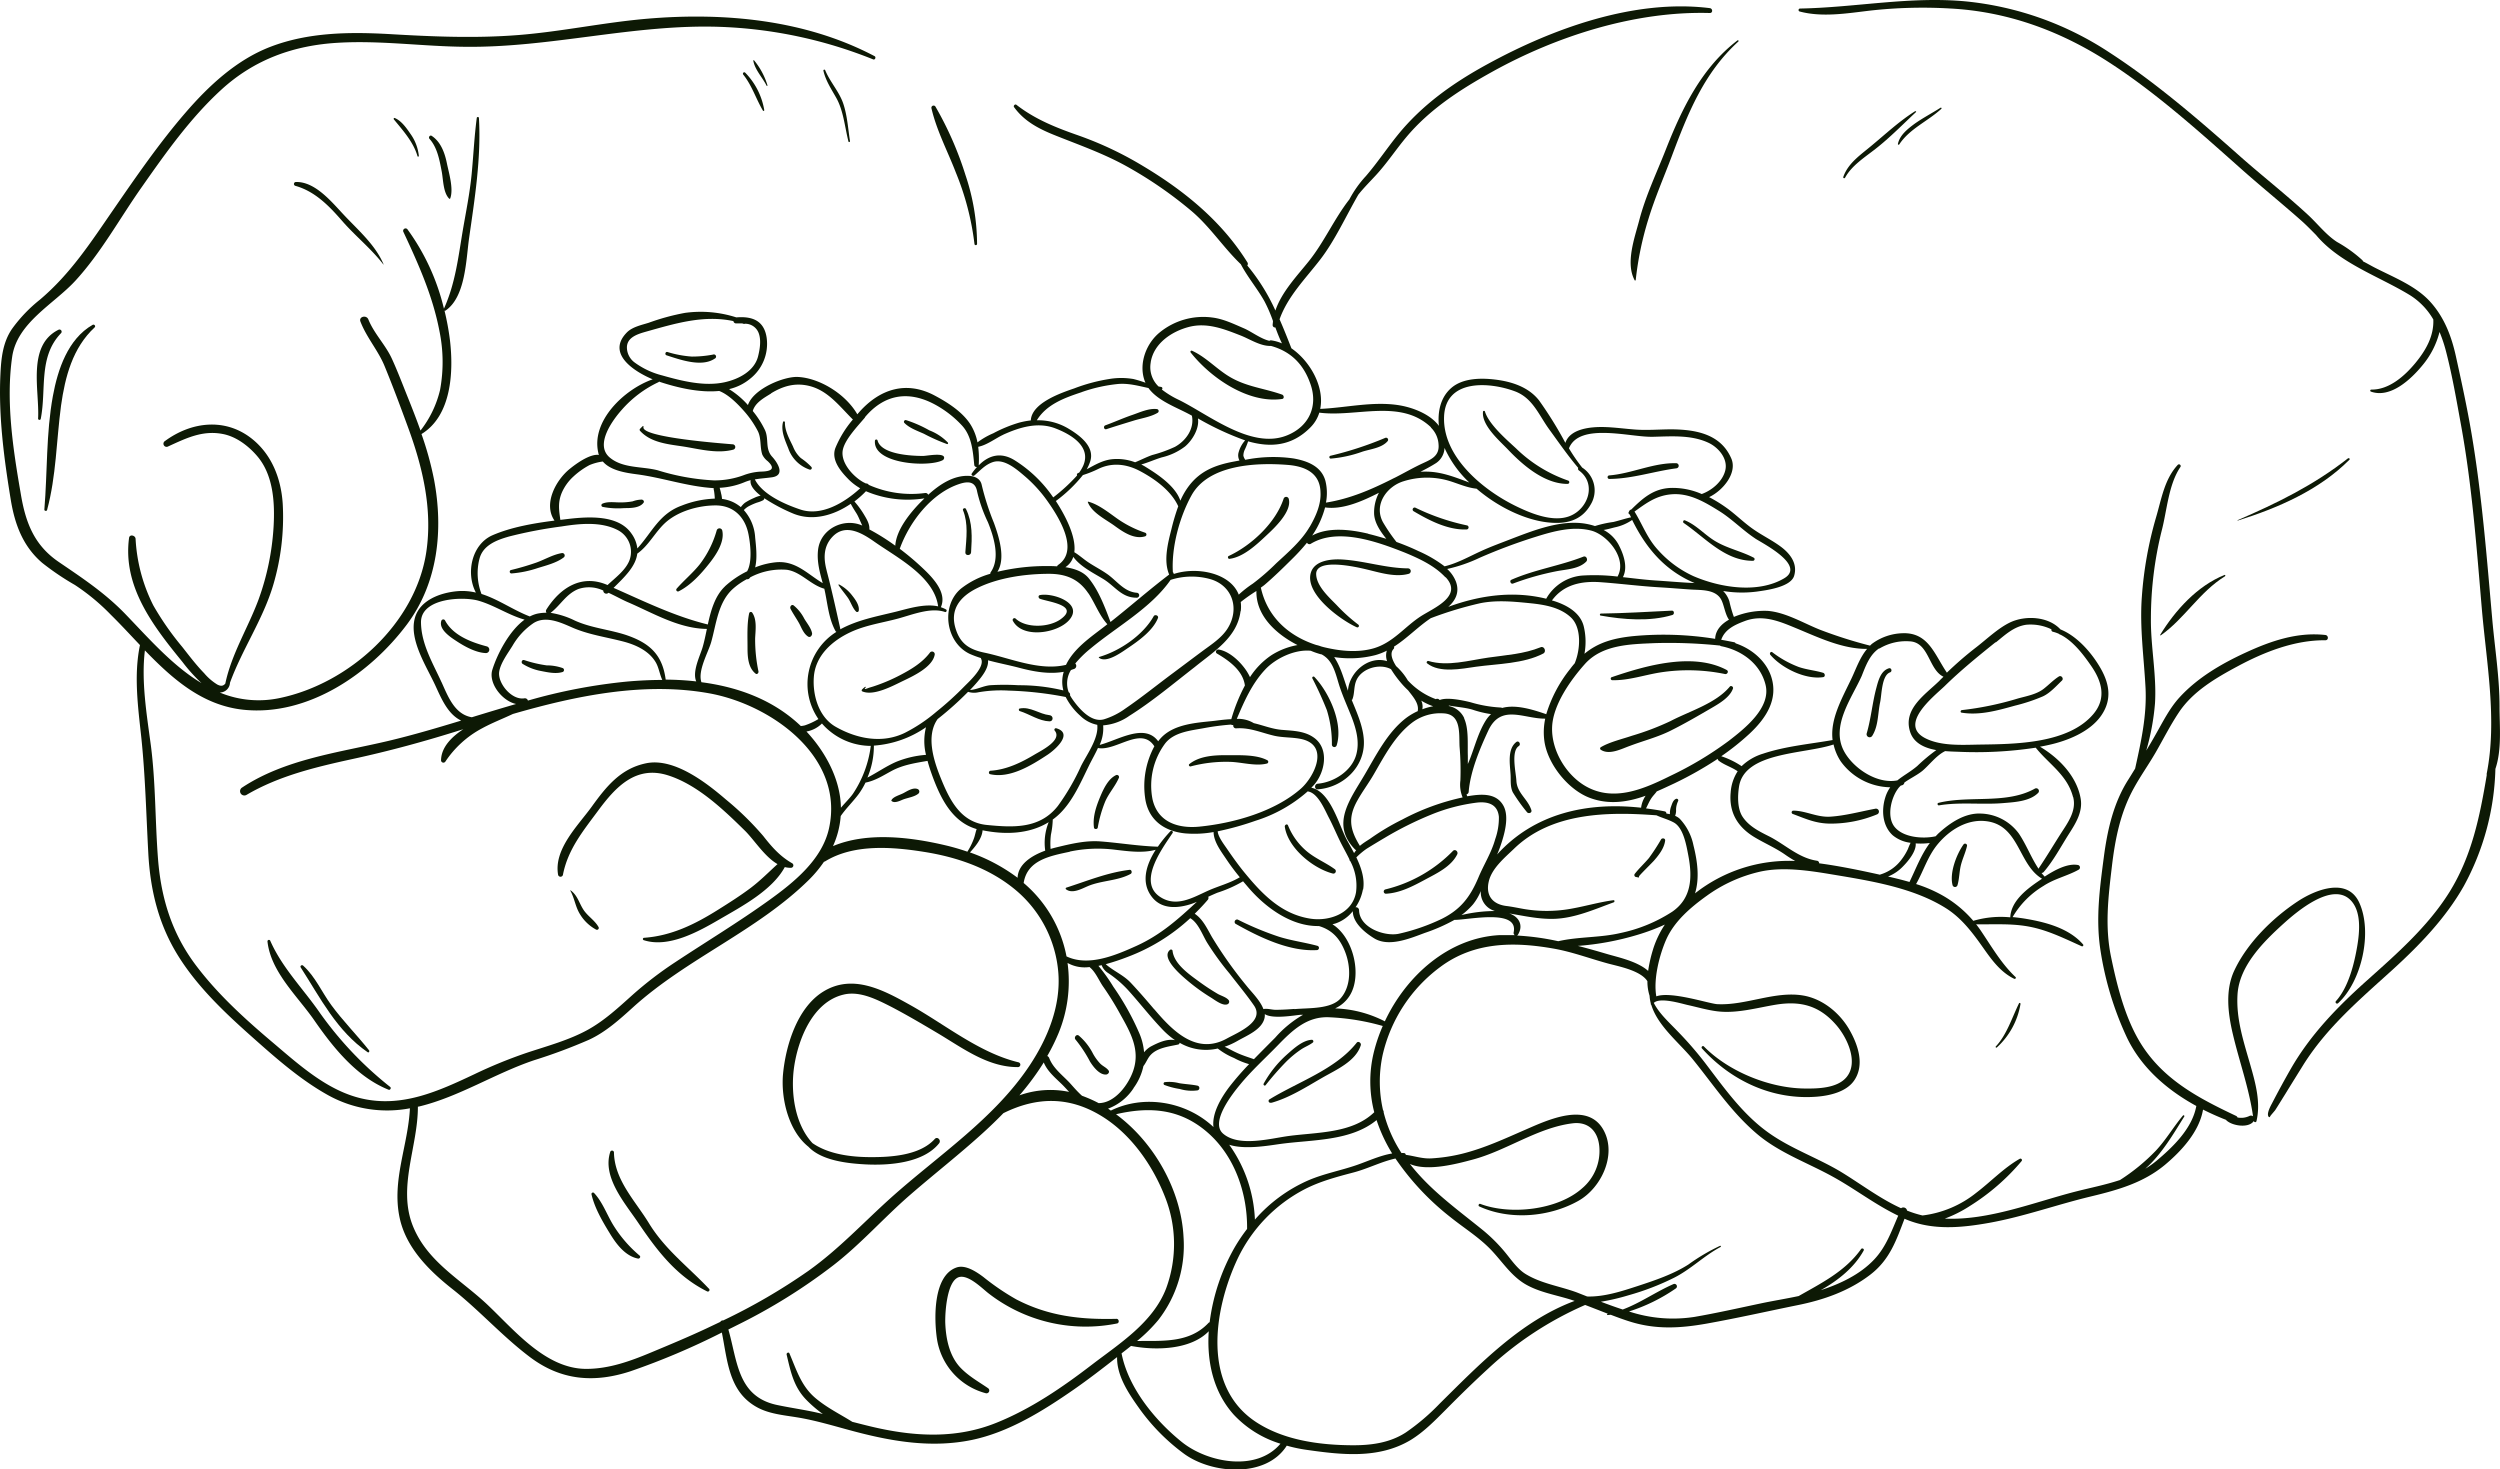 <svg xmlns="http://www.w3.org/2000/svg" viewBox="0 0 614.39 361.13"><defs><style>.cls-1{fill:#0d1905;}</style></defs><title>eno-hands</title><g id="Capa_2" data-name="Capa 2"><g id="Layer_1" data-name="Layer 1"><path class="cls-1" d="M176.56,223.52c-5.68,3.58-11.52,6.48-18.3,6.95a.3.3,0,0,0-.07.58c6.13,2,13.52-2.13,18.68-5.14,5.39-3.14,12.86-7.06,16-12.82a5.55,5.55,0,0,0,1.52.18.6.6,0,0,0,.3-1.11c-3-1.72-5-4-7.11-6.7a72.15,72.15,0,0,0-9.14-8.94c-4.83-4.15-12.78-10.36-19.65-8.94-6.25,1.28-9.8,5.72-13.35,10.64-3.39,4.69-9.4,10.46-8.28,16.79a.61.61,0,0,0,1.18,0c1.21-6.29,5-10.84,8.7-15.85,4.28-5.78,9.26-11.15,17.2-8.59,7.19,2.31,13.53,8.37,18.78,13.53,2.29,2.24,4.86,6.42,8.06,8.26-2.2,2-4.26,4.1-6.67,5.91S179.23,221.85,176.56,223.52Z"/><path class="cls-1" d="M198.69,281.83c3.27,3.47,9.88,4.11,14.09,4.33,5.72.29,14.12-.33,18-5.17.61-.74-.4-1.81-1.06-1.07-3.74,4.13-11.06,4.5-16.21,4.45-4.56-.05-9.92-.73-13.83-3.43-4.39-4.71-5.39-12.52-4.54-18.61,1-7,4.64-16.15,12.22-17.91,4-.94,8.21,1.26,11.65,3,3.83,2,7.54,4.19,11.25,6.39,6.2,3.67,12.43,8.48,19.92,8.44a.6.6,0,0,0,.16-1.17c-9.67-2.32-18-9.26-26.6-14.06-6.66-3.73-14.23-7.83-21.51-3.27-6.36,4-9.14,13.25-9.8,20.24C191.9,270,193.78,277.93,198.69,281.83Z"/><path class="cls-1" d="M274.37,324.11c-8.81.22-16.67-.65-24.6-4.77a59.56,59.56,0,0,1-8.06-5.48c-1.64-1.23-4.38-3.12-6.6-2.38-5.9,2-5.56,12.85-4.83,17.67a16.38,16.38,0,0,0,12,13.25.69.69,0,0,0,.53-1.25c-2.41-1.65-4.86-3-6.87-5.14-2.63-2.85-3.47-7-3.63-10.75-.1-2.29.33-11.06,3.69-11.47,2.28-.27,5.26,2.73,6.86,4a38.93,38.93,0,0,0,31.67,7.46C275.17,325.11,275,324.09,274.37,324.11Z"/><path class="cls-1" d="M174.17,316.65c-5.11-5.4-10.73-9.57-14.67-16-3.37-5.54-8.52-10.64-8.62-17.51A.48.48,0,0,0,150,283c-2.08,6.23,3.52,12.59,6.74,17.35,4.64,6.85,9.36,13.18,17,17A.4.4,0,0,0,174.17,316.65Z"/><path class="cls-1" d="M150.62,300.92c-1.52-2.54-2.58-5.56-4.63-7.74a.37.37,0,0,0-.62.36c.79,3.43,2.79,6.79,4.61,9.76,1.56,2.54,3.73,5.39,6.8,6,.39.08.76-.41.42-.72A31.15,31.15,0,0,1,150.62,300.92Z"/><path class="cls-1" d="M65.73,231.34c.81,7.53,7.39,13.46,11.5,19.4,4.67,6.74,10.46,13.95,18.28,17.07.37.15.7-.43.39-.68a88.25,88.25,0,0,1-17.28-18.2c-4.1-5.93-9.29-11.09-12.22-17.77A.36.36,0,0,0,65.73,231.34Z"/><path class="cls-1" d="M90.34,258.58c.3.21.55-.22.36-.46-3-3.78-6.4-7.19-9.27-11.1-2.38-3.24-3.93-7-6.94-9.72-.31-.28-.83.08-.59.45C78.74,245.27,82.74,253.33,90.34,258.58Z"/><path class="cls-1" d="M143.42,223.62c-1.13-1.71-1.46-3.55-3.18-4.81-.05,0-.1,0-.08.08,1.06,1.87,1.23,4,2.42,5.85a10.31,10.31,0,0,0,3.91,3.71.45.45,0,0,0,.61-.61C146.22,226.22,144.46,225.19,143.42,223.62Z"/><path class="cls-1" d="M11.57,125.34C13.82,117,13.86,108.25,15,99.69c1-7.09,2.84-14.2,8.26-19.23.34-.32-.1-.85-.49-.63-6.08,3.46-8.58,11-9.77,17.48-1.69,9.19-1.33,18.66-2.1,27.94C10.91,125.62,11.48,125.68,11.57,125.34Z"/><path class="cls-1" d="M10,103c1.46-7.29-.64-15.25,5-21.12a.53.53,0,0,0-.64-.83c-7.82,3.91-4.6,15-5,21.86A.34.34,0,0,0,10,103Z"/><path class="cls-1" d="M228.92,26.65c1.26,5.44,4,10.58,6,15.79a67.23,67.23,0,0,1,4.56,17.49.32.32,0,0,0,.64,0,53.63,53.63,0,0,0-2.84-16.88,83.19,83.19,0,0,0-7.37-16.82A.54.54,0,0,0,228.92,26.65Z"/><path class="cls-1" d="M72.71,44.73a.48.48,0,0,0-.13.94c4.83,1.35,8.3,4.94,11.5,8.62S91.25,61.13,94.22,65c0,0,.07,0,.06,0-2-4.82-6.37-8.54-9.86-12.28C81.53,49.64,77.42,44.58,72.71,44.73Z"/><path class="cls-1" d="M106.11,33.4c-.45-.31-.9.35-.56.72,1.93,2.12,2.48,5.29,3,8,.39,2,.34,5.21,1.84,6.7a.16.16,0,0,0,.26-.07c.86-2.35-.33-6.22-.82-8.6C109.32,37.63,108.36,34.89,106.11,33.4Z"/><path class="cls-1" d="M97,29c-.21-.08-.32.2-.2.35,2.24,2.73,4.8,5.55,5.79,9,0,.19.36.16.35,0a11.3,11.3,0,0,0-2.1-5.5C99.88,31.45,98.62,29.65,97,29Z"/><path class="cls-1" d="M614.28,173.65c0-7.14-1.16-14.33-1.79-21.43-1.35-15.24-2.53-30.49-5.08-45.59-1.08-6.39-2.46-12.75-3.86-19.08-1.09-4.94-2.85-9.56-6.27-13.35-3.6-4-9.16-6.1-13.84-8.52-.9-.47-1.8-1-2.69-1.44a1,1,0,0,0-.21-.32,33.37,33.37,0,0,0-6.21-4.46c-2.7-1.75-4.79-4.5-7.14-6.67-5.26-4.86-10.91-9.3-16.26-14-10.3-9.14-21-18.42-32.58-25.93A78.08,78.08,0,0,0,483.09.34c-13.71-1.29-27,1.5-40.7,1.76a.37.37,0,0,0-.1.73c5.55,1.47,11.59.45,17.18-.21a116.13,116.13,0,0,1,19.82-.53c13.71.72,26.42,5.27,38,12.58,11.82,7.48,22.66,17.21,33.1,26.49,5,4.47,10.25,8.7,15.28,13.16,1.22,1.09,2.36,2.27,3.51,3.43,5.84,7,15.56,10.18,23.14,14.83A17.14,17.14,0,0,1,598,78.51c.17,4-1.75,7.49-4.42,10.72s-6.51,6.59-10.82,6.51a.26.26,0,0,0-.07.51c4.81,1.7,9.84-3.07,12.6-6.42a20.71,20.71,0,0,0,4.24-8.25,35.81,35.81,0,0,1,1.58,4.72c1.56,6,2.61,12.19,3.72,18.26,2.7,14.85,3.81,30,5.09,45,1.13,13.2,3.81,27.32,1.22,40.48a.77.77,0,0,0,0,.4c-1.7,10.17-3.67,20-9.26,28.93-5.28,8.41-12.95,15.11-20.29,21.68-7.19,6.44-13.8,13.23-18.64,21.67q-2.34,4.1-4.52,8.3c-.31.6-1.57,2.78-.85,3.48a.19.19,0,0,0,.32-.13c0-.12,1.14-1.38,1.25-1.55.85-1.33,1.67-2.68,2.5-4,1.42-2.32,2.86-4.63,4.3-6.95,5.8-9.33,14-16.26,22.06-23.57,6.67-6.09,13-12.64,17.47-20.52a63.31,63.31,0,0,0,7.78-28.83C614.88,184.19,614.27,178.46,614.28,173.65Z"/><path class="cls-1" d="M531,156.16c5.91-4.15,9.53-10.67,15.81-14.54.17-.1.06-.4-.13-.32C540,144,534.61,149.94,530.89,156,530.84,156.11,531,156.22,531,156.16Z"/><path class="cls-1" d="M577,112.66c-8.33,6.54-17.41,11-27.08,15.17-.07,0,0,.14,0,.11,9.86-3.08,20-7.47,27.41-14.9C577.66,112.79,577.29,112.45,577,112.66Z"/><path class="cls-1" d="M496.18,246.58c-1.7,3.46-3,7.73-5.69,10.58a.18.18,0,0,0,.26.25,18.64,18.64,0,0,0,5.8-10.67C496.59,246.52,496.29,246.36,496.18,246.58Z"/><path class="cls-1" d="M549.89,244.31c.47-7,6.39-12.87,11.28-17.3,3.32-3,11.93-10.32,16.44-5.85,2.77,2.74,2.28,7.85,1.71,11.28-.75,4.44-2.16,10.19-5.26,13.6a.37.37,0,0,0,.52.52c5.82-5.35,8.51-17.38,5.26-24.65-2.9-6.49-10.91-3.21-15.18-.38-6.15,4.06-12.38,10.2-15.55,16.95-2.28,4.83-1.58,10.49-.41,15.51,1.61,6.89,4,13.33,5,20.34a.87.87,0,0,0-.92-.06,4.7,4.7,0,0,1-2.9.36.68.68,0,0,0-.37-.4c-10-4.72-19.17-9.63-24.55-19.79-3.1-5.83-4.83-12.86-6.16-19.3-1.55-7.51-.68-14.7.21-22.22.8-6.75,2.08-13.25,5.41-19.26,1.65-3,3.64-5.79,5.35-8.75,1.87-3.25,3.57-6.63,5.65-9.76,3.45-5.23,9.11-8.52,14.5-11.41,6.55-3.52,14-6.46,21.54-6.39.86,0,.81-1.21,0-1.3-6.89-.76-13.35,1.46-19.54,4.31-5.95,2.73-11.9,6.2-16.34,11.08-2.4,2.64-4,5.88-5.78,9-.76,1.36-1.55,2.7-2.34,4a58.39,58.39,0,0,0,2.14-11.56c.44-7-1.09-14-1-21a89.63,89.63,0,0,1,2.62-21.34c1.33-5,1.67-11.42,4.64-15.79a.42.42,0,0,0-.66-.51c-3.28,3.54-4,8.38-5.33,12.88a92.77,92.77,0,0,0-3.5,19.58c-.55,7.51.5,14.72.9,22.19.37,6.94-1.09,13.36-2.55,20-.54.87-1.07,1.75-1.62,2.62-3.7,5.75-5.21,12.52-6.08,19.2-1,7.63-2,15-.84,22.68a78.69,78.69,0,0,0,6.39,21.31c3.53,7.58,9.93,13.13,17.19,17.1-1,5.53-5.74,10.09-9.88,13.55a20.92,20.92,0,0,1-2.66,1.87c4-3.52,6.94-8.6,9.58-12.83.13-.19-.17-.42-.32-.24-2.36,2.81-4.18,6-6.72,8.69A48.47,48.47,0,0,1,521,290c-3.6,1.19-7.4,1.94-11,2.86-10.2,2.63-21.32,7.12-32.05,6.62a31.23,31.23,0,0,0,6.17-3.11,54,54,0,0,0,12.68-11,.37.37,0,0,0-.45-.58c-3.91,2.23-7.11,5.64-10.68,8.35a26.14,26.14,0,0,1-13.2,5.57,26.94,26.94,0,0,1-3.8-1.2.92.92,0,0,0-1.47-.58c-5.27-2.4-9.93-6-14.88-9-5.79-3.45-12.19-5.63-17.71-9.57-6.45-4.6-11-11.15-15.72-17.33a88,88,0,0,0-6.66-7.64c-2-2.1-4.44-4.26-5.8-6.92,1.52-1.47,6.78.17,8.3.51,2.42.53,4.85,1.26,7.32,1.56,4.76.58,9.69-.86,14.35-1.63,6.13-1,10.75.24,14.87,5,2.67,3.07,5.56,9.13,2.53,12.8-2.28,2.75-7.06,2.84-10.29,2.8-8.65-.09-18.69-4.16-24.76-10.33-.31-.31-.77.16-.48.48,7.22,8,17.36,12.7,28.17,11.86,3.22-.25,7.39-1.18,9.3-4.08,2.55-3.84.85-8.74-1.24-12.38-2.39-4.16-6.61-7.61-11.39-8.41-6.93-1.16-14.06,2.49-21.06,2.13-2-.1-11.35-3.25-15-1.92-.74-4.21.72-10,2.39-13.87,2-4.57,6.05-8,10-10.84a36.05,36.05,0,0,1,13-5.91c5.74-1.3,12.25-.27,18,.69,9.23,1.54,19.69,3.19,27.74,8.24,3.92,2.46,6.62,6.09,9.24,9.81,2.08,2.95,4.24,5.94,7.57,7.56.27.13.58-.21.33-.44-3.45-3.25-5.88-7.47-8.52-11.38-.37-.54-.75-1.06-1.15-1.57,4,.06,7.91-.2,11.92.39,5.08.74,9.41,2.94,14,5a.29.29,0,0,0,.35-.45c-3.39-3.91-9-5.42-13.9-6.26-1.09-.19-2.24-.34-3.41-.45a21.67,21.67,0,0,1,7.59-7.66c2.73-1.81,5.91-2.45,8.66-4a.62.62,0,0,0-.14-1.13c-2.58-.51-5.75,1.23-8.23,2.84-.27-.29-.54-.59-.78-.9a.68.68,0,0,0,.55-.24c2.43-2.84,4.16-6.14,6.15-9.28,1.68-2.63,3.48-5.45,2.93-8.72-.92-5.45-5.29-10-10-12.78.71-.13,1.42-.27,2.12-.43,4.58-1,10.12-3.19,12.91-7.2,2.91-4.19,1.94-8.32-.58-12.39-2.11-3.43-5.48-7.23-9.42-8.81-3-3.26-8.76-3.49-12.47-1.67-2.95,1.45-5.67,4.09-8.25,6.08s-4.88,4-7.19,6.22c-3.05-4.49-4.54-9.91-10.88-9.69a13.27,13.27,0,0,0-7.53,2.6c-.17.14-.32.3-.48.45a111.56,111.56,0,0,1-12.32-3.92c-4-1.59-8.4-4.26-12.79-4.62a19.63,19.63,0,0,0-8.35,1.48,29.89,29.89,0,0,1-1.1-3.81,6.25,6.25,0,0,0-1.54-2.56,28.28,28.28,0,0,0,8.31.14c2.25-.32,8.33-1.07,9.15-3.9.88-3-1-5.45-3.34-7.17-2-1.48-4.28-2.6-6.34-4-2.49-1.65-4.58-3.82-7-5.54a35.88,35.88,0,0,0-4.23-2.6c3.45-1.62,7-6,5.45-9.51-2.6-6-8.68-7.08-14.61-7.15-2.92,0-5.84.26-8.76.07-2.6-.18-5.17-.55-7.78-.63-3.33-.09-8.45.36-9.62,3.89a94.85,94.85,0,0,0-6.45-10.41c-2.57-3.3-6.7-4.64-10.74-5.14-3.52-.43-8-.41-10.84,2.05-2.68,2.32-3.4,5.88-3.05,9.32-2.23-3-6.61-4.56-9.87-5.08-6.34-1-12.93.62-19.3.91,1.09-5.3-2.39-11.66-7.08-14.89-.93-2.4-1.88-4.79-2.91-7.13,2-5.64,6.39-10,10-14.69s6.28-10.6,9.35-15.93c1.35-1.71,2.93-3.27,4.39-4.86,2.66-2.9,4.85-6.22,7.37-9.24,5.77-6.91,13.3-11.75,21.1-16.08,15.88-8.82,35.21-15,53.53-14.47.79,0,.73-1.1,0-1.2C401.68-.31,381.57,7,365.53,15.78c-8.43,4.6-16.06,10-22.11,17.49-2.65,3.29-5,6.82-7.74,10A26.94,26.94,0,0,0,331.62,49c-3.71,4.74-6.18,10.46-9.95,15.17-2.88,3.6-6.7,7.57-8.23,12.15a48.34,48.34,0,0,0-6.91-11.07.67.67,0,0,0,0-.81C300.24,54.34,291,46.84,280.9,40.8a85.64,85.64,0,0,0-15.81-7.49c-5.52-1.93-10.64-3.94-15.31-7.56-.33-.25-.81.25-.57.58,2.63,3.64,6.38,5.47,10.48,7.09,5.79,2.3,11.46,4.31,16.95,7.32a100.51,100.51,0,0,1,15.95,10.93c4.72,3.92,8,9.11,12.35,13.27,1.66,3.16,4.07,6,5.79,9.07a35.22,35.22,0,0,1,2.11,4.88c0,.33-.07.67-.08,1a.58.58,0,0,0,.67.58c.49,1.34,1,2.66,1.62,3.92a10.23,10.23,0,0,0-2.6-.74.69.69,0,0,0-.5.11c-2.15-.51-4.39-2.27-6.27-3.08-2.54-1.09-5.08-2.34-7.86-2.66a16.91,16.91,0,0,0-12.77,3.64c-3.31,2.66-5.15,7.48-3.86,11.58a5.81,5.81,0,0,0,.32.82,28.64,28.64,0,0,0-2.95-.91,17.72,17.72,0,0,0-6,0A42.83,42.83,0,0,0,264,95.45c-3.22,1.11-10.46,3.57-10.67,7.87a20.49,20.49,0,0,0-2.78.52,33.41,33.41,0,0,0-6.44,2.64,18.19,18.19,0,0,0-3.89,2.24,12.86,12.86,0,0,0-1.7-4.38c-2-3.15-5.65-5.45-8.83-7.14-6.95-3.69-13.42-1.62-18.46,4l-.54.62c-2.79-4.88-9.15-8.9-14.59-9.18-3.4-.18-10.94,2.89-12.29,6.91a20.51,20.51,0,0,0-4.64-3.92,12.56,12.56,0,0,0,5.14-2.52A10.93,10.93,0,0,0,188.41,83c-.62-4.2-3.51-5.32-7.46-5h0a28.54,28.54,0,0,0-12.6-1.11,55.53,55.53,0,0,0-8.92,2.43c-1.69.53-3.92,1-5.25,2.26-5.25,5.16,1.36,9.59,6.22,11.64-7,2.45-15.21,10.27-13.35,18.1,0,.17.1.31.15.47-2.37-.29-5.91,2.41-7.2,3.46-3.4,2.76-6.55,8.6-3.73,12.69-5.17.66-10.64,1.61-15.21,3.59-5.15,2.24-6.63,9.32-4.11,14.1a14.36,14.36,0,0,0-4.57-.34c-4.17.38-9.19,2.18-10.42,6.58-1.5,5.4,2.93,12,5.07,16.69,1.51,3.29,3.09,7,6.31,8.53-5.93,1.8-11.87,3.56-17.93,5-12.1,2.86-25.29,4.44-35.89,11.44a1.05,1.05,0,0,0,1.06,1.82c7.95-4.67,16.91-6.81,25.84-8.77,9.25-2,18.19-4.44,27.23-7.31l.21-.06c-2.74,1.8-5.42,4.35-5.47,7.64a.58.58,0,0,0,1.08.29,24.78,24.78,0,0,1,9-8.15c2.45-1.34,5.06-2.34,7.58-3.53,15.69-4.54,32.37-7.94,48.26-5.07,15.12,2.74,33.32,15.56,29.42,33.2-1.7,7.69-8.63,13.26-14.69,17.62-7.49,5.39-15.41,10.17-23.1,15.26a90.92,90.92,0,0,0-10.45,8c-3.49,3.13-6.88,6.3-11,8.59-4.65,2.57-10,4-15,5.66a116.23,116.23,0,0,0-12.79,5.22c-8.87,4.19-17.9,8.36-27.9,6-8.56-2-15.57-8.51-22.08-14-6.69-5.67-13.23-11.63-18.53-18.65-5.94-7.86-8.6-16.5-9.36-26.24-.72-9.3-.56-18.56-1.75-27.83-1-7.51-2.4-15.73-1.47-23.38,6.78,7,14.12,13.54,24.27,14.59,15.79,1.62,31-8.8,40.11-20.95,7.69-10.3,9-23.32,6.67-35.65a79.21,79.21,0,0,0-3.08-11.16c7.41-4.51,7.91-15.32,7-23.06a63.57,63.57,0,0,0-1.34-7.27.22.22,0,0,0,.23,0c4.94-3.32,5.06-12.46,5.8-17.72,1.39-9.79,3-19.72,2.43-29.65a.27.27,0,0,0-.53,0c-.61,4.61-.82,9.28-1.27,13.91s-1.38,9.13-2.16,13.7c-1.12,6.67-1.83,13.06-4.64,19.28a54.59,54.59,0,0,0-9-19.55.6.6,0,0,0-1,.6c3.74,8,7.22,15.73,8.89,24.42a37.73,37.73,0,0,1,.16,14.48,25.89,25.89,0,0,1-4.81,10c-1-2.82-2.1-5.62-3.21-8.38-1.23-3.07-2.41-6.17-3.78-9.18-1.57-3.48-4.38-6.19-5.83-9.76-.48-1.17-2.41-.68-1.94.54,1.54,4,4.43,7.17,6,11.1,2,4.87,3.84,9.82,5.65,14.76,3.62,9.83,6.09,20.14,4.55,30.65-2.58,17.64-18.92,32.42-36,36A24.88,24.88,0,0,1,54,170.19a2.51,2.51,0,0,0,2.52-2.4c3-8.23,8.1-15.54,10.62-24a58.72,58.72,0,0,0,2.34-20c-.4-6.17-2.68-12.09-7.62-16-6.55-5.17-14.84-4.16-21.31.59a.77.77,0,0,0,.78,1.33c4.38-2,8.38-4,13.33-3.07,3.35.6,6.42,2.95,8.57,5.48,4,4.69,4.34,11.57,4,17.41a63.17,63.17,0,0,1-3.72,17.89c-2.59,6.95-6.6,13.26-8.14,20.58-.46.54-1,.75-2,.21a13.36,13.36,0,0,1-3.19-2.76c-1.95-2-3.67-4.28-5.41-6.49a70.34,70.34,0,0,1-7.1-10.19,41.08,41.08,0,0,1-4.35-16.36c-.06-.86-1.47-1.18-1.6-.22-1.61,12,6,21.76,13.1,30.46a41.38,41.38,0,0,0,4.7,5.23c-7-4.18-12.83-10.86-18.54-16.79-5-5.23-10.54-8.9-16.49-12.95-6.19-4.2-8.25-9.86-9.42-17C3.2,110.35,1.41,98.56,3,87.64c1.23-8.34,10.2-12.89,15.45-18.57,6.36-6.89,11-15.46,16.4-23.11,5.88-8.39,11.9-16.9,19.48-23.86,8.19-7.52,17.94-11,28.93-11.6,10.33-.59,20.67.91,31,1,21.12.26,41.58-5.63,62.71-4.9a111.17,111.17,0,0,1,37.63,8c.46.18.76-.57.33-.8-17.08-9-37-10.82-56-9.19-10.57.91-20.94,3.16-31.53,4S106.25,9,95.61,8.37c-9.81-.54-19.85-.44-29.14,3.13-8.36,3.21-15.19,9.59-20.94,16.26-6.44,7.46-12.07,15.65-17.66,23.75S17.35,67.27,9.78,73.67A36.12,36.12,0,0,0,3,80.76C.66,84.12.28,88.13.1,92.07c-.48,10.3.89,20.63,2.55,30.77,1,6.07,3,11.45,7.74,15.5a65,65,0,0,0,8,5.41,52.17,52.17,0,0,1,8.85,7.33c2.4,2.36,4.75,4.92,7.16,7.45-1.55,7.39-.48,15.24.32,22.64,1,9.54,1.21,19,1.73,28.57.49,9,2.5,17.37,7.3,25.1,4.58,7.38,11,13.56,17.41,19.29,6.14,5.46,12.45,11.15,19.68,15.13a29.85,29.85,0,0,0,19.9,3.11c-.43,9.09-4.49,17.67-2.53,26.89,1.56,7.38,7.23,13,12.93,17.5,6.68,5.26,12.34,11.67,19.12,16.77,7.64,5.75,15.76,6.39,24.68,3.47a177.88,177.88,0,0,0,22.46-9.52c1.41,7,1.68,14.56,8.68,18.38,2.92,1.6,6.45,1.92,9.67,2.44,4.93.79,9.72,2.31,14.54,3.57,9.43,2.47,18.91,4,28.57,2,9.11-1.91,17.44-7.12,25-12.36,3.6-2.5,7.07-5.19,10.53-7.89l.14-.1c-.08,4.53,2.73,8.77,5.25,12.32A49.57,49.57,0,0,0,291,357.28c6.86,5,20.18,6,25.23-2a36.75,36.75,0,0,0,4.68,1c8.71,1.25,17.84,2.33,25.72-2.36,3.29-2,6-4.8,8.7-7.5,3.39-3.43,6.83-6.8,10.39-10.06a84.24,84.24,0,0,1,23.84-15.66c1.89.72,3.77,1.46,5.65,2.19l-.15,0c-.17,0-.13.29,0,.29s.52-.05.78-.07c1.57.6,3.16,1.19,4.77,1.69,6.39,2,12.39,1.63,18.89.47,7.43-1.33,14.81-3,22.22-4.51,6.42-1.28,12.66-3.47,17.89-7.48,4.85-3.72,6.41-8.49,8.44-13.77l.33.15c6.57,2.76,13.6,2.09,20.44.87C497.36,299,505.6,296,514,294c6.51-1.57,12.73-3.33,18-7.69,4.07-3.4,8.49-8.18,9.41-13.62,1.85.93,3.75,1.78,5.65,2.52a1,1,0,0,0,.08.11c1.38,1.34,5.32,2,6.67.29,0,0,0-.08.07-.12.09.32.58.44.67,0,1.07-4.58-.25-9.32-1.51-13.74C551.4,256,549.49,250.38,549.89,244.31Zm-143.64-11a34.49,34.49,0,0,0-1.21,5.3c-2.59-2.35-7.37-3.35-10.08-4.15-2.41-.71-4.8-1.4-7.19-2a68,68,0,0,0,14.69-2.73,51.5,51.5,0,0,0,6.69-2.51A24,24,0,0,0,406.25,233.29Zm-109,91.65a.52.52,0,0,0-.26.16c-4.7,5-11.3,4.36-17.55,4.44a38,38,0,0,0,5.22-5.16A29.79,29.79,0,0,0,290.86,304c-.57-11.35-7.13-23.19-16.59-30.17,8.31-1.93,15.84-1.39,22.62,4.59,6.57,5.79,9.65,14.85,9.59,23.42a1.49,1.49,0,0,0,0,.18,42.11,42.11,0,0,0-3,4.44A49.62,49.62,0,0,0,297.28,324.94ZM206.61,200.55c1.34-1.94,3.11-3.62,4.49-5.51a18.25,18.25,0,0,0,1.6-2.71c2.38-.46,4.34-1.75,6.46-2.89,2.75-1.47,5.77-1.93,8.79-2.45.37,1.4.83,2.72,1.24,3.85,2.05,5.51,4.89,11.21,10.83,12.91-.27.74-.4,1.57-.67,2.3a17,17,0,0,1-1.61,3.26,53.71,53.71,0,0,0-5.4-1.57c-8.48-2-19.2-3.36-27.63.2A21.9,21.9,0,0,0,206.61,200.55ZM200,166.47c.34-5.32,4.5-9,9-11.1,3.7-1.74,7.81-2.3,11.73-3.36,3.44-.93,8-2.82,11.5-1.61.36.12.58-.44.26-.62a6.77,6.77,0,0,0-1.27-.55c1.75-3.92-2.72-8-5.28-10.36-1.47-1.35-3.1-2.7-4.82-4,2.4-6.69,7.92-13.82,14.86-16,2.18-.68,3.76-.4,4.17,2a36.07,36.07,0,0,0,2.63,7.45c1.45,3.56,3.09,8.86.7,12.29a.6.6,0,0,0-.1.4,20.89,20.89,0,0,0-7.19,3.63c-5.06,4.21-3.81,13.3,2.18,16.08a25.55,25.55,0,0,0,2.7,1,1,1,0,0,0,0,.1c1.14,2-2.8,5.58-4,6.79a76.81,76.81,0,0,1-6.95,6.31,39.11,39.11,0,0,1-7.75,5.18c-5.55,2.71-11.82,1.47-17-1.49C201.28,176.28,199.69,171,200,166.47Zm-21.81-22.38c-2.47,2.32-3.47,5.87-4.24,9.38-8.15-2-15.53-5.64-23.16-9,2.6-2.58,5.45-5.23,5.82-8.41,2.76-1.94,4.27-5.09,6.7-7.41,3.16-3,8.29-4.44,12.56-4.44,4.44,0,7.25,2.9,8.07,7.07.46,2.31,1,6.77-.33,9.12A23.07,23.07,0,0,0,178.17,144.09ZM153.7,156c-4.13-1.32-8.4-1.68-12.39-3.47a20.63,20.63,0,0,0-6-1.92c2.47-1.88,3.79-4.63,6.84-5.86a8.18,8.18,0,0,1,6.11.38.75.75,0,0,0,1.28.55h0c1.65.75,3.24,1.65,4.68,2.28,6.21,2.66,12.56,6.53,19.5,6.6-.33,1.58-.64,3.12-1.05,4.51-.6,2.06-2.62,6-1.56,8.39a72.57,72.57,0,0,0-7.51-.44C162.79,160.91,159.71,158,153.7,156Zm23.48-34.89c-.09-.41-.2-.82-.32-1.23a18.22,18.22,0,0,0,6.28-1.45,11.57,11.57,0,0,1,1.34-.43c-.25,1.22.86,2.57,2.45,3.81a7,7,0,0,0-1.63.57,14.4,14.4,0,0,0-2.23,1.18,5.07,5.07,0,0,0-1,1.07,9.39,9.39,0,0,0-1.93-1.24,9.49,9.49,0,0,0-2.7-.78A7.33,7.33,0,0,0,177.18,121.15Zm8.4,10.9a11,11,0,0,0-2.77-6.64.61.61,0,0,1,.07-.1,4.88,4.88,0,0,1,1.4-1,15.88,15.88,0,0,1,1.75-.75,7.61,7.61,0,0,0,1.51-.58.64.64,0,0,0,.29-.5,42.36,42.36,0,0,0,7.17,3.8c4.76,1.91,9.9.42,14.08-2.43.42.81.91,1.58,1.4,2.35s.94,2,1.43,3c-4.55-2-10.29.81-10.87,6-.32,2.84.41,5.45,1.15,8.15-3.68-2.19-6.52-5.46-11.23-5.15a18.34,18.34,0,0,0-5.38,1.29C186.17,137.07,185.78,134.06,185.58,132.05Zm27.21-11.3a26.17,26.17,0,0,0,14.4,1.76l-1,1c-2.52,2.6-5.91,6.69-6.17,10.64a53.62,53.62,0,0,0-6.37-4l0-.07c.1-1.33-.79-2.7-1.45-3.8a21.77,21.77,0,0,0-2.22-3A23.76,23.76,0,0,0,212.79,120.75Zm-9.63,19.51c-.8-3-.82-5.92,1.41-8.29,3.23-3.43,7.4-.85,10.39,1.25,5.51,3.87,14.62,8.5,15.59,15.84-3.29-.73-7.31.54-10.3,1.29-4.74,1.18-9.45,2-13.76,4.36a.6.6,0,0,0,0-.23C205.44,149.73,204.41,145,203.16,140.26Zm60.6-3.38c1.72,2.42,5,4,7.38,5.46,2.95,1.8,4.5,4.65,8.29,4.59a.61.61,0,0,0,0-1.21c-3.24-.22-5-3.05-7.5-4.72-1.45-1-3-1.79-4.46-2.76-1.2-.8-2.24-1.77-3.45-2.49.51-3.92-2.37-9.25-4.54-12.58a35.57,35.57,0,0,0,6.65-6.38A25.93,25.93,0,0,0,270,115.2c3.44-1.63,7-1.13,10.22.6,3.62,1.93,7.62,4.81,9.34,8.63a51.92,51.92,0,0,0-1.67,5.6c-.87,3.41-2,7.76-.56,11.17-4.9,3.72-9.57,7.83-14.42,11.66-1.38-3.68-2.91-7.77-5.37-10.77-1.33-1.63-3.51-2.36-5.72-2.7A4.75,4.75,0,0,0,263.76,136.88Zm40.87-23.67-1.7.32c-4.3.84-7.85,2.23-10.61,5.75a17.57,17.57,0,0,0-2.24,3.81c-1.22-3.63-5.65-6.53-8.55-8.31-.35-.22-.7-.41-1.06-.59,1.72-.48,3.41-1.26,5.06-1.75a15.05,15.05,0,0,0,5.73-2.7c1.77-1.5,3.54-4.41,3.14-6.87A71.34,71.34,0,0,0,306,108.23a7.16,7.16,0,0,0-1.6,2.93A2.67,2.67,0,0,0,304.63,113.21Zm111.93,30.12h-.09c-3.19-.13-6.37-.43-9.55-.63-2.65-.17-5.36-.52-8.08-.82,1.3-2.49.12-5.78-1.13-8.1a8.78,8.78,0,0,0-3.62-3.5c.93-.14,1.87-.42,2.71-.63a11.57,11.57,0,0,0,4.31-1.83C404.64,134.92,409.3,140.29,416.56,143.33Zm-19.06-1.6a48.28,48.28,0,0,0-8.73-.24,11.23,11.23,0,0,0-8.78,5.69c-8.1-2-16.35-.84-24.07,2,1.74-1.54,2.82-3.51,1.91-6.13a8.24,8.24,0,0,0-2.18-3.18,37.55,37.55,0,0,0,8-2.76,135.45,135.45,0,0,1,14-5.22c4.28-1.33,8.93-2.59,13.37-1.46C395.07,131.43,400,137.34,397.5,141.73Zm25.17,16.92a.56.56,0,0,0,.34.2c5.08,1,9.66,4.36,10.9,9.55,1.34,5.63-5.22,10.75-9.08,13.73a85.37,85.37,0,0,1-14.32,8.58c-6.45,3.2-13.86,6.47-20.74,2.59-4.95-2.8-8.54-8.92-8.33-14.56.19-5.42,4.5-11.52,8-15.45,4.3-4.87,11.22-4.93,17.25-5.2A120.54,120.54,0,0,1,422.67,158.65ZM367.92,210c.3-.67.57-1.35.81-2.05.94-2.73,2.26-7.15.76-9.91-1.8-3.31-5.66-2.9-8.89-2.35a2.43,2.43,0,0,1-.19-.47.7.7,0,0,0,.53-.66c.41-5,2.72-10.51,4.81-15,3.1-6.67,8.72-2.88,14-2.95a16,16,0,0,0-.2,5.57c.82,5.71,6,12.12,11.43,14,4.61,1.63,9.1.92,13.44-.62a6.77,6.77,0,0,0-1.11,2.94C390.13,197.06,377.15,199.81,367.92,210Zm-59.76,50.3,0,0c-1.55-.54-3.05-1-4.54-1.73-.87-.4-1.75-.94-2.66-1.32a18.15,18.15,0,0,0,3.23-1.48c2.31-1.32,6-2.76,6.59-5.65a3.36,3.36,0,0,0,.05-.9c1.89,1.28,7.25.3,8.79.17l.62,0a27.15,27.15,0,0,0-6.85,5.62C311.65,256.76,309.89,258.52,308.16,260.3Zm-27-1.73a14.89,14.89,0,0,0-1.27-4.88,64.53,64.53,0,0,0-6.27-11.18,41.79,41.79,0,0,0-3.67-5.14l.79-.17a3.81,3.81,0,0,0,1.47,1.85,27,27,0,0,1,5.28,4.56c2.79,3.12,5.37,6.45,8.28,9.47a19.41,19.41,0,0,0,3,2.55c-2-.42-4.24.66-6,1.58A6.25,6.25,0,0,0,281.19,258.57Zm2.5-10.52c-1.88-2.21-3.77-4.41-5.76-6.52-1.79-1.92-4.27-2.89-6.16-4.58a54.28,54.28,0,0,0,5.32-1.76,46.83,46.83,0,0,0,15.45-9.54c2,1.17,3,4.13,4.14,6a69.39,69.39,0,0,0,5.56,7.65c2,2.61,4.13,5.14,6,7.86,2.62,3.91-4,6.58-6.71,8.07C294.06,259.34,288.19,253.37,283.69,248.05Zm34.44-.1c-1.51.12-3,.2-4.55.22-1,0-2.1-.39-3.06-.18-.78-2.13-3-4.26-4.11-5.68a102.24,102.24,0,0,1-8.55-12.05c-1.19-2.09-2.23-4.38-4.22-5.7,1.09-1.08,2.17-2.2,3.19-3.4a.71.71,0,0,0,.13-.77c.74-.35,1.48-.68,2.25-1a31.36,31.36,0,0,0,6.31-2.81l1.31,1.54c4.22,4.93,10.59,9.59,17.32,9.46,3.18.93,5.15,3,6.44,6.32,1.41,3.57,1.57,8.4-1.08,11.43C327.14,248.07,321.5,247.67,318.13,248ZM288.18,204.7c.22-.33-.27-.7-.54-.42a32.57,32.57,0,0,0-3.09,3.8c-4.7-.15-9.28-.92-14-1.29-3.74-.3-7.39.6-11,1.47-.43.11-.89.23-1.36.37a17,17,0,0,1,.09-3.56,19.78,19.78,0,0,0,.44-3.66,15.65,15.65,0,0,0,1.78-1.51c3.25-3.22,5.18-7.8,7.17-11.84.67-1.36,1.5-2.79,2.17-4.27,0,0,.06.06.11.06,4.43.72,10.54-5.44,13.74-.44a20.6,20.6,0,0,0-2.29,12.53c.68,5.46,4.58,8.34,9.85,8.87a26.67,26.67,0,0,0,7-.33.65.65,0,0,0,0,.13c.09,2.4,1.92,4.73,3.19,6.64a52.72,52.72,0,0,0,3.25,4.34c-2.51,1.5-5.3,2.16-7.95,3.37-3.62,1.65-7.46,3.94-11.33,1.65C279.26,217,285.61,208.57,288.18,204.7Zm-57-13.53c-1.73-4.27-3.68-10.36-.74-14.47l.32-.25a79.06,79.06,0,0,0,7.15-6.43,4.82,4.82,0,0,0,2.54.11,32.65,32.65,0,0,1,7.45-.41,85.84,85.84,0,0,1,14,1.57,16,16,0,0,0,3.63,4.66,8.22,8.22,0,0,0,4.13,2.18c.38,3.35-2.59,7.32-4,10.15a55.27,55.27,0,0,1-5.67,9.77c-4.44,5.69-11,5.33-17.47,4.69S233.36,196.56,231.18,191.17ZM264,164.39a.8.8,0,0,0,.25-1.32,26.32,26.32,0,0,1,3.81-3.73c6.37-5.31,14.8-9.89,19.62-16.83a17,17,0,0,1,9.6-.23c5.65,1.54,7.44,7.36,4.41,12.17-1.46,2.32-3.95,3.91-6.1,5.5-2.44,1.81-4.87,3.64-7.31,5.46-3.91,2.9-7.72,6-11.73,8.73a17.74,17.74,0,0,1-5.23,2.63c-3.21.92-6.26-2.77-7.81-5a10,10,0,0,1-.55-.91.64.64,0,0,0-.32-.74,6.19,6.19,0,0,1,.54-5.43C263.4,164.57,263.68,164.5,264,164.39Zm40.92-14.18a9,9,0,0,0,0-2.26,41,41,0,0,1,3.85-2.71c-.13,6,4.74,10.55,10.1,13.29a17.82,17.82,0,0,0-6.41,2.49,18.67,18.67,0,0,0-5.27,5.39,12.14,12.14,0,0,0-1.58-2.53c-1.42-1.81-3.75-3.87-6.1-4.25-.57-.09-1,.65-.41,1,3,1.75,6.38,4.22,6.84,7.84a42.51,42.51,0,0,0-3.34,8.27c-1.82.08-3.57.35-4.6.46-4.17.43-9.21.79-12.37,3.83a10.79,10.79,0,0,0-1,1.14c-3.34-4.57-9.92-.23-14.38.89a9.8,9.8,0,0,0,.86-4.8,12.85,12.85,0,0,0,6.45-2.35c5.63-3.54,10.86-7.95,16.08-12C298.3,160.12,304.06,156.66,304.87,150.21Zm19.69,10.57a1.55,1.55,0,0,1,.23.06,6.08,6.08,0,0,1,1.34,1c1.75,1.74,2.3,4.65,3.05,6.92.86,2.58,2,5.06,3,7.61,1.09,2.9,1.91,5.95,1.1,9-1.07,4.08-5.5,6.89-9.48,7.23-.88.08-.89,1.45,0,1.39,6.28-.48,11.63-5.55,11.33-12-.16-3.44-1.7-6.82-3-10h0c.08,0,.14,0,.17-.1.59-1.46.31-3.14,1-4.71,1.29-2.94,5.71-4.23,8.5-2.72a26.45,26.45,0,0,0,2.27,3.14,20.37,20.37,0,0,0,1.94,2.06c1.06,1.39,2.62,3.08,2.39,4.86a.42.42,0,0,0,0,.23,15.87,15.87,0,0,0-2.7,1.56c-4.75,3.54-7.57,9.34-10.52,14.32-3.51,5.94-8.21,12-2.22,18.12a.75.75,0,0,0,.28.17l-.52.72c-.56-1.08-1.16-2.13-1.7-3.1-1.94-3.47-4-12-8.81-12.95.24-.25.48-.48.7-.74,2.61-3,3.78-8.71.05-11.49-2.35-1.75-5.25-1.76-8.05-2-2.4-.21-4.59-1.13-6.83-1.64a7.39,7.39,0,0,0-4.18-1.05c1.82-4.33,3.73-8.66,7-12.15,2.47-2.66,7.19-5,11.19-4.59C322.91,160.27,323.75,160.55,324.56,160.78Zm16.33,1.72c-4.63-1.48-9.41,2.76-9.67,7.26-1-2.81-1.73-5.79-3.39-8.28A25.22,25.22,0,0,0,338,161a15,15,0,0,0,2.82-1.1A4.14,4.14,0,0,0,340.89,162.5Zm-6.72,45.41a.06.06,0,0,0,0,0c-2.5-4.05-3-7-.6-11.24,1.22-2.19,2.75-4.21,4-6.38,2.68-4.62,5.26-9.62,9.64-12.86a11.49,11.49,0,0,1,7.44-2.12c4.51.17,3.82,5.05,4,8.22a69.16,69.16,0,0,1,.2,8.27,8.16,8.16,0,0,0,.55,4.17,57.14,57.14,0,0,0-14.84,5.44,57.8,57.8,0,0,0-7.94,4.74C335.83,206.7,334.92,207.24,334.17,207.91Zm25.63-31.4a5.27,5.27,0,0,0-3.81-3l.05-.12c1.9.36,3.87.46,5.75,1a25.81,25.81,0,0,0,4.59,1.11,7.54,7.54,0,0,0-1.21,1.43c-1.85,2.91-2.69,6.24-3.91,9.43-.17.44-.37.92-.58,1.4,0-.67,0-1.33,0-2C360.63,183,361,179.07,359.8,176.51Zm-10.31-2.18a3.38,3.38,0,0,0-.26-2.15,14.29,14.29,0,0,0,2.94,1.39A14.86,14.86,0,0,0,349.49,174.33Zm-54.75,28.82c-5.29.52-10.28-1.1-11.55-6.72a17.37,17.37,0,0,1,3.11-13.73c2.2-2.81,6.29-3.15,9.55-3.76a61.52,61.52,0,0,1,6.64-.87.65.65,0,0,0,.55.09.68.68,0,0,0,.68.84c3.36-.26,6.2,1.08,9.4,1.82,2.12.48,4.34.34,6.48.77,7.21,1.45,3.41,9.24.07,12.21C313.27,199.5,303.09,202.33,294.74,203.15Zm-33.41-33.46a46.16,46.16,0,0,0-11.07-1.29,57.18,57.18,0,0,0-7,0c-1.73.18-3.19,1.06-4.92,1.17.6-.63,1.19-1.26,1.75-1.92,1.11-1.31,2.88-3.45,2.67-5.38,2.54.69,5.2,1.19,7.61,1.83,3.59.95,7.36,1.65,11,1A8.37,8.37,0,0,0,261.33,169.69ZM322,225.76c-7.24-1.13-12-6.22-16.42-11.64-1.41-1.75-2.72-3.59-4-5.46-.63-.94-2.25-3-2.32-4.36a71.56,71.56,0,0,0,9.28-2.59,35.24,35.24,0,0,0,12.83-7.22c2.53.35,4.16,4.47,5.2,6.45s1.9,4.08,2.9,6.09c.71,1.4,1.48,2.77,2.16,4.16a.43.43,0,0,0,.2.42,12.71,12.71,0,0,1,1.43,7.61C332.39,224.58,326.56,226.48,322,225.76Zm13-7.17c.43-2.65-.46-5.36-1.67-7.88a17.62,17.62,0,0,1,2.55-2.14q2.3-1.42,4.62-2.79a84.26,84.26,0,0,1,11.34-5.63A43.86,43.86,0,0,1,363,197.24c2.64-.29,5.05.37,5.36,3.49a15.69,15.69,0,0,1-.9,5.49c-.93,3.37-2.84,6.31-4.17,9.53-2,4.7-4.34,7.78-9,10.08a48.91,48.91,0,0,1-10.46,3.63c-3.37.77-9.7-1.37-9.83-5.74a.75.75,0,0,0-.87-.75A11.43,11.43,0,0,0,334.94,218.59ZM362,222.26a13.58,13.58,0,0,0,1.92-3.28,4.75,4.75,0,0,0,3.49,4.91,35.65,35.65,0,0,0-8.25,1A17.71,17.71,0,0,0,362,222.26ZM387,163c-.36.42-.72.85-1.07,1.33A33.4,33.4,0,0,0,380,175.52c-3.32-1.14-7.49-2.46-10.86-1.53a.52.52,0,0,0-.32-.11,31.45,31.45,0,0,1-7.4-1.29c-2-.5-5.89-1.32-7.66-.53a.05.05,0,0,0,0-.09c-.29-.21-.23-.2-.54-.24a.45.45,0,0,0-.33.1,17.61,17.61,0,0,1-6.51-4.2l-.4-.41a15,15,0,0,0-2.87-3.51c-1-1.57-1.6-3.2-.65-4.2a.54.54,0,0,0,.12-.59c3.17-2,5.9-4.91,9.05-7a91.31,91.31,0,0,1,12.11-3.67c4.1-.83,8.25-.41,12.37,0,3.48.36,7.3,1,9.95,3.49S388.42,159.58,387,163Zm-31.74-21.16c4.37,4.65-2.86,7.55-6.05,9.59-4,2.58-6.81,6.48-11.6,7.89-3.79,1.1-8,.71-11.78-.16q-.59-.13-1.17-.3a8.42,8.42,0,0,0-1.21-.36c-6.79-2.2-12-6.89-13.59-14.09.32-.23.64-.45.94-.7,2.34-2,4.55-4.17,6.74-6.34a48.23,48.23,0,0,0,3.66-4,.67.67,0,0,0,1,.23c6.67-4,16.43-.41,23.08,2.22C348.78,137.27,352.54,139,355.22,141.88Zm-19-10.68c-4.28-1-9.73-1.73-13.79.46a21.5,21.5,0,0,0,2.18-4,23.18,23.18,0,0,0,1-2.92c4.29.6,9-1.44,13.23-3.6a10.52,10.52,0,0,0-1.19,4.92c0,2.32,1.47,4.49,3,6.39C339.22,132,337.75,131.54,336.26,131.2Zm-14.42-1.67c-2,3.46-5.36,6.31-8.26,9a54.59,54.59,0,0,1-5.69,4.94,27,27,0,0,0-3.46,2.71c-2.12-5.43-10.41-6.93-16-5.07a.4.4,0,0,0-.19-.43c-.38-6.15,1.64-13.57,4.57-18.88,4.21-7.64,16-8.12,23.71-7.5,4.26.35,7.88,2,8,6.68C324.7,124,323.31,127,321.84,129.53Zm-54.36,16.31c1.64,2.47,2.65,5.4,4.66,7.61l-.71.56c-3.41,2.63-7.52,5.39-9.45,9.42-6.56,1.58-13.73-1.68-20.08-3-3.59-.76-5.84-2.12-7-5.74-1.61-4.91,1.14-8.08,5.21-10.1,5.18-2.58,11.83-3.51,17.56-3.53C261.89,141,265.1,142.26,267.48,145.84Zm-52.72,37.44a25.66,25.66,0,0,0,12.81-4.52,14.06,14.06,0,0,0,0,6.79,24.09,24.09,0,0,0-7.26,1.69c-2.5,1.08-4.72,2.66-7.14,3.9A19.83,19.83,0,0,0,214.76,183.28Zm26.71,20.81c5.57,1.13,11.5.94,16.25-2a13.59,13.59,0,0,0-.85,7c-3.29,1.2-6.67,3.3-6.79,6.67a43.47,43.47,0,0,0-11.71-6.23C239.65,208.08,241.31,206.13,241.47,204.09Zm21.44,5.23a33.57,33.57,0,0,1,11.22-.44c3.28.38,6.67.86,9.89,0-2.39,3.75-3.76,8.19-.77,11.79,2.41,2.9,6.31,2.58,9.5,1.53.47-.15.92-.34,1.38-.53-4.61,4.28-8.9,8.13-14.85,10.83-5.12,2.31-11.78,5.15-17.18,2.58A31.34,31.34,0,0,0,251.57,217C252.44,211.42,257.91,210.38,262.91,209.32Zm-.55,27.37a8.63,8.63,0,0,0,5.43,1s0,0,0,.05c1.48,1.16,2.3,3.35,3.39,4.87a72.19,72.19,0,0,1,4.17,6.76c2.52,4.47,4.9,8.72,3.14,13.82-1.18,3.43-4.49,7.94-8.49,7.95a32.39,32.39,0,0,0-4.09-1.81c-1.13-1-2.15-2.21-3-3.15-1.79-1.91-4.11-3.61-5.06-6.12a.91.91,0,0,0-.48-.5,49,49,0,0,0,2.76-5.58A33.47,33.47,0,0,0,262.36,236.69Zm-5.86,24.43c.9,2.23,2.86,3.81,4.56,5.48.54.54,1.1,1.16,1.68,1.78a22.57,22.57,0,0,0-12.21.85A64.59,64.59,0,0,0,256.5,261.12Zm22.08,6.31A14,14,0,0,0,281,262c.64-.79,1-1.85,1.68-2.63,1.67-1.91,4.62-2.17,6.9-2.68a.44.44,0,0,0,.31-.43,12.84,12.84,0,0,0,9.38,1.42h0a17,17,0,0,0,4,2.33,17.63,17.63,0,0,0,3.7,1.51,69.46,69.46,0,0,0-4.85,5.58c-1.9,2.51-4.34,6.44-3.9,9.89a7.68,7.68,0,0,0-.59-.55C291,270.64,281,269,273,272.93c-.23-.15-.45-.32-.69-.47A12.86,12.86,0,0,0,278.58,267.43Zm29.82,32.3a34,34,0,0,0-6.31-18.36c3.9,1.26,9.71.19,12.58-.2,7.78-1.07,17.27-.63,23.63-5.86a38.69,38.69,0,0,0,3.83,8.2c-3,.5-5.91,1.88-8.81,2.88-3.88,1.33-7.85,2.06-11.66,3.67A37.2,37.2,0,0,0,308.4,299.73Zm29.34-26.36c-5.46,5.28-14.11,4.9-21.19,5.87-4.48.62-12.16,2.74-16-.63-3.2-2.83,2.4-9.84,4.19-12,2.79-3.41,6.11-6.41,9.18-9.57,3.6-3.71,7.22-7.26,12.74-7a56.6,56.6,0,0,1,13.16,2.14,39.92,39.92,0,0,0-2.24,6.64A30.06,30.06,0,0,0,337.74,273.37ZM340.33,251a28.73,28.73,0,0,0-12.22-3.18,8.28,8.28,0,0,0,3.59-3.14c3.08-4.89,1-14.23-4.24-17.53.27-.08.53-.13.8-.22a9.34,9.34,0,0,0,4.2-3c0,2.89,3.05,5.32,5.25,6.67,3.66,2.26,9-.06,12.53-1.36a42.71,42.71,0,0,0,7.19-3.17c3.54,0,15.84-2.8,14.56,3.07a.65.65,0,0,0,.26.67c-1.21,0-2.44,0-3.67,0C356,230.44,345.57,239.82,340.33,251Zm30.56-26.52c3.67.61,7.29,1.44,11.05,1.33,5.05-.14,10-2.37,14.65-4.06.25-.1.24-.56-.07-.52-3.35.44-6.59,1.39-9.9,2a33.69,33.69,0,0,1-13,0c-1.14-.21-2.28-.44-3.44-.58-3.38-.43-5.1-2.58-4.31-6,.72-3.21,3.88-5.84,6.14-8,9.22-9,23-9.2,35.08-8.28l0,0c1.36.64,2.84,1,4.18,1.72,2.48,1.28,3.18,5.76,3.66,8.23,1,5.31.82,10.46-4,13.76a37.47,37.47,0,0,1-12.71,5.22c-5,1.17-10.23.87-15.23,2l-.09,0a61.62,61.62,0,0,0-10.07-1.38.66.66,0,0,0,.22-.22C374.47,227.41,373.29,225.26,370.89,224.48Zm45.67-4.93c1.17-3.79.57-8-.39-11.83a13.33,13.33,0,0,0-3.36-6.5,3.87,3.87,0,0,0-1.14-.72,3.75,3.75,0,0,0,.23-1.6,5.25,5.25,0,0,1,.49-2,.4.4,0,0,0-.45-.59c-.74.26-1,1.17-1.24,1.85a4.78,4.78,0,0,0-.31,1.93c-.29-.06-.59-.12-.88-.16a.47.47,0,0,0-.36-.52c-1.54-.31-3.08-.54-4.63-.74.41-.79.74-1.6,1.22-2.36s1-1.2,1.42-1.82c1.48-.63,2.94-1.33,4.38-2a88.69,88.69,0,0,0,10.6-6,.66.66,0,0,0,.26.47c1.42,1.08,3.18,1.56,4.64,2.59a10.92,10.92,0,0,0-1.72,5.24c-.45,4.9,1.76,8.49,5.85,10.95,2.48,1.49,5.09,2.6,7.48,4.25a29.72,29.72,0,0,0,2.53,1.6A37.28,37.28,0,0,0,416.56,219.55Zm30.5-7.39a.6.6,0,0,0-.54-.63c-4.57-.68-7.86-4.05-11.89-6.06-2.38-1.19-4.79-2.41-6.33-4.67-1.37-2-1.28-5.22-.92-7.5,1.35-8.57,16.09-7.93,23.23-10.34a12.48,12.48,0,0,0,1.77,4.16,15.3,15.3,0,0,0,12.16,6.36,8.56,8.56,0,0,0-1.21,2.46c-1,3.19-.72,7,1.81,9.33a8.39,8.39,0,0,0,4.4,1.85,13.52,13.52,0,0,0-.64,1.5,14.29,14.29,0,0,1-1.79,2.88,10,10,0,0,1-5,3.41s-.05,0-.08.06C457.06,213.87,452.09,212.84,447.06,212.16ZM464,215.41a10.38,10.38,0,0,0,3.79-2.61c1.19-1.21,3.2-3.65,3-5.53a17.39,17.39,0,0,0,3.48-.1c-2.15,2.9-3.4,6.28-5,9.58C467.5,216.24,465.73,215.81,464,215.41Zm36.66,1.35c-2.9,2-6.43,4.85-6.62,8.63,0,0,0,0,0,.05a24,24,0,0,0-9.09.86,28.25,28.25,0,0,0-8.26-6.62,34.3,34.3,0,0,0-5.8-2.42c1.86-3.28,2.86-6.86,5.36-9.85,3-3.58,7.44-6.3,12.23-5.55,7.82,1.22,7.58,10.65,13.36,14.09Zm8.83-20.89c.9,3.46-1.43,6.47-3.17,9.2s-3.43,5.57-5.27,8.29a.47.47,0,0,0-.06.15c-1.83-2.74-3-5.92-4.84-8.65a12,12,0,0,0-9.34-4.92c-3.9-.19-7.54,2.26-10.29,4.75-.29.26-.55.55-.82.83-3.14.7-8.11.32-10.18-2.42-1.92-2.56-.71-7.32,1.14-9.55.14-.17.3-.32.46-.48l.39-.11a.76.76,0,0,0,.5-.64c1.38-1,3-1.75,4.36-2.82,1.72-1.42,3.48-3.86,5.67-4.91,1.14.1,2.25.13,3.2.16a97.15,97.15,0,0,0,19.05-1C503.58,187.84,508.05,190.45,509.46,195.87Zm-19-38c2.31-1.86,4.45-3.93,7.53-4.34a11.78,11.78,0,0,1,6.14,1.13.47.47,0,0,0,.36.6,8.58,8.58,0,0,1,1.45.5,1.67,1.67,0,0,1,.16.12.53.53,0,0,0,.25.1c3.17,1.6,5.7,5,7.59,7.74,2.59,3.77,3.72,7.87.54,11.7-6.12,7.34-19.2,7.44-27.76,7.56-4.27.06-9.55.45-13.48-1.5-6.86-3.38,1.84-10.21,4.62-12.85C481.86,164.74,486.07,161.33,490.42,157.83Zm-28.62,1.52a12.67,12.67,0,0,1,7.41-1.78c4.83.2,4.63,6.92,8.34,8.7-.35.34-.7.66-1,1-3.49,3.4-9,6.9-7.2,12.53.89,2.8,3.58,4,6.44,4.5a42.67,42.67,0,0,0-4.69,3.92c-1.7,1.44-3.42,2.33-4.87,3.52-5,1-10.9-3-13.13-7.19-3.29-6.18,1.91-13,4.36-18.48C458.51,163.64,459.5,160.88,461.8,159.35ZM441,154.22c5.6,2.29,11.66,5.3,17.85,5.25-1.75,2.07-2.7,4.86-3.83,7.26-2.38,5-5.28,10-4.65,15.14-5.68,1-11.56,1.51-17.05,3.34a13,13,0,0,0-5.31,3.08,20.32,20.32,0,0,0-5-2.44,61.11,61.11,0,0,0,6.85-5.45c4.08-3.78,7.3-8.53,5.39-14.22-1.3-3.84-4.83-6.78-8.7-8.07a.52.52,0,0,0-.35-.27c-1.07-.22-2.13-.42-3.2-.61.89-2.57,3.34-3.69,5.78-4.6C433.13,151,437.08,152.6,441,154.22ZM421.51,157a79.46,79.46,0,0,0-20-.68c-5,.49-8.81,1.6-12.12,4.35a16.23,16.23,0,0,0-.15-6.63c-.81-3.52-4.26-5.37-7.41-6.36l-.43-.11c2.87-3.95,7.32-4.84,12.09-4.48,4.92.36,9.82,1,14.74,1.27,2.44.15,4.87.36,7.3.52s5.92-.09,7.38,2.33c.77,1.27,1,3.71,2,5.08C423,153.37,421.58,154.91,421.51,157Zm9.85-24.65c1.8,1.18,12.51,6.58,7.12,9.77-6.47,3.82-15.74,2.29-22.24-.5a26.37,26.37,0,0,1-8.79-6.48c-2.64-2.86-3.78-6.21-5.76-9.42,2.81-2,5.22-3.88,8.95-4.23,4.43-.42,8.22,1.84,11.83,4.08C425.65,127.54,428.24,130.28,431.36,132.34Zm-25.37-25c4.59-.1,9.48-.54,13.78,1.42,2.51,1.13,4.93,3.95,4.23,6.83-.66,2.71-3.26,4.9-5.79,5.81a17.73,17.73,0,0,0-7.57-1.5c-4.29.15-6.92,2.54-9.75,5.31a.74.74,0,0,0-.57.55l0,0a.4.4,0,0,0,.18.65c.11.24.22.47.34.71-1.46.31-2.91.81-4.36,1.15a27.49,27.49,0,0,0-4.51,1,16,16,0,0,0-4.52-.79c-5.34-.17-10.94,2-15.83,3.87-2.55,1-5.12,1.92-7.61,3.06-3,1.37-5.84,3-9,3.76a31.25,31.25,0,0,0-6.43-3.75c-1.75-.84-3.55-1.57-5.39-2.24a42.84,42.84,0,0,1-3.33-4.88c-2.3-4.28.95-8.72,4.95-10a19.15,19.15,0,0,1,11.07-.21c2.35.68,4.54,1.75,7,2,5.16,4.43,11.7,7.61,17.41,8.27,4.46.52,8.37-.32,10.68-4.46a6.67,6.67,0,0,0-2.14-9,43,43,0,0,1-3.25-4.73C388.12,103.77,400.57,107.46,406,107.34ZM372.27,96.16c4.41,1.63,5.89,5.83,8.46,9.36,2.36,3.25,4.56,6.43,7.13,9.47a.5.5,0,0,0,.16.62c4.47,3.25,2.28,9.56-2.38,11.27-4.19,1.55-9.76-.84-13.46-2.68-8-4-17.68-12.07-17.29-21.83C355.26,93.09,366,93.83,372.27,96.16ZM355,110.07a26.81,26.81,0,0,0,6.09,8.51c-3.13-1.16-6.19-2.41-9.59-2.64a19.36,19.36,0,0,0-2.41,0c1.32-.67,2.63-1.37,3.84-2.14A4.71,4.71,0,0,0,355,110.07Zm-3.35-5a6.3,6.3,0,0,1,1.89,4.26c.2,2.71-1.83,3.58-3.74,4.46-2.32,1.06-4.52,2.34-6.79,3.5l-.45.22c-.13.06-.26.12-.38.19-5.3,2.67-10.46,4.89-16.32,5.82a12.3,12.3,0,0,0-.13-5.33c-1-3.66-4.53-4.94-7.88-5.53a35.26,35.26,0,0,0-11.81.34,2.77,2.77,0,0,1-.47-1,3.48,3.48,0,0,1,.32-1.45,16.29,16.29,0,0,0,.84-2.09c5.35,1.53,10.69,1.29,15.35-3.46a8.76,8.76,0,0,0,2.15-3.59C333.29,102.6,344.19,97.91,351.66,105Zm-68.86-16c.72-4.65,5.1-7.58,9.3-8.7,4.5-1.2,8.69.47,12.83,2.09,2.21.87,4.89,2.66,7.41,2.55,4.87,1.33,8,4.48,9.67,9.23,2,5.47-.23,10.54-5.69,12.75-8.74,3.56-19.21-5.07-26.59-8.71a22.19,22.19,0,0,1-4.19-2.55.36.36,0,0,0-.18-.64l-.63-.11A6.54,6.54,0,0,1,282.8,89.08Zm-16.95,7.29a38.15,38.15,0,0,1,9-2c2.54-.2,4.95.47,7.4,1,2,2.78,5.91,4.38,8.75,5.79.63.31,1.27.64,1.92,1,.67,3.13-1.4,6.15-4.15,7.66a33.22,33.22,0,0,1-5.55,2c-1.46.5-2.81,1.22-4.25,1.8a12.53,12.53,0,0,0-5.35-.78c-2.46.17-4.45,1.38-6.53,2.49a11.28,11.28,0,0,0,.84-1.91c1.19-3.63-2.55-6.39-5.22-8a14.43,14.43,0,0,0-7.9-2.12C257.21,99.36,261.6,97.78,265.85,96.37Zm-19.3,10.47c4-1.81,8.49-3.2,12.78-1.57,3.8,1.45,8.93,4.42,6.9,9.16a9.83,9.83,0,0,1-1,1.72l-.31.14a.39.39,0,0,0-.2.56,43.91,43.91,0,0,1-5.87,5.4l-.56-.79a32.22,32.22,0,0,0-8.85-8.29c-3.51-2.21-6.51-1.22-8.9,1.2a.3.3,0,0,0,0-.1,24.37,24.37,0,0,0-.13-4.46C242.51,109.41,244.77,107.65,246.55,106.84Zm-34-4.27c4.73-5.65,10.66-6.62,17.07-3.23a25.72,25.72,0,0,1,6.82,5.26c2.4,2.62,2.67,6.33,3,9.67a.55.55,0,0,0,.68.49,14.84,14.84,0,0,0-1.28,1.61c-.28.4.3.77.63.49,1.47-1.24,2.63-2.64,4.53-3.28,2.71-.92,5.67,1.61,7.53,3.18a33.68,33.68,0,0,1,5.67,6.08c2.74,3.82,8.27,12.29,2.86,16a.7.7,0,0,0-.26.35c-.78-.05-1.53-.07-2.22-.07a52,52,0,0,0-12.45,1.41c2.1-3.31.33-8.73-.85-12a64.11,64.11,0,0,1-3-9.31c-.3-1.54-1.64-2.19-3.16-2.26-3.76-.17-7.22,2.11-10,4.65a.7.7,0,0,0-.75-.44,25.63,25.63,0,0,1-13.86-2,.71.71,0,0,0-.7-.34c-.2-.11-.41-.2-.6-.3-2.54-1.41-5.67-4.82-5.08-7.92C207.64,107.94,210.92,104.58,212.6,102.57Zm-23.06-5.89c3-1.83,6-2.68,9.48-1.8,4.6,1.16,7.45,5.09,10.64,8.23a26,26,0,0,0-4.3,7c-1.11,3,1.42,5.87,3.33,7.8A13.83,13.83,0,0,0,211.4,120c-3.9,3.57-9.6,7-14.82,5.18-3.73-1.26-9.19-3.64-11.07-7.36,1.39-.25,2.79-.32,4.25-.53,3.33-.5,1.3-3.63,0-5.05-1.78-1.95-.75-4.32-1.76-6.54a23.29,23.29,0,0,0-3-4.69C185.59,98.92,187.82,97.75,189.54,96.68ZM154.07,85.49c-.07-2.64,2.77-3.43,4.76-4,7.13-2,14.09-4.14,21.41-2.58a.66.66,0,0,0,.71.57c.46,0,1,0,1.44,0l.29.08a.41.41,0,0,0,.38,0,3.55,3.55,0,0,1,3.38,2.27c.67,1.75.3,4-.14,5.75-.92,3.65-4.82,5.61-8.17,6.35-5,1.11-10.52-.29-15.36-1.66A19.52,19.52,0,0,1,156,89.11,4.63,4.63,0,0,1,154.07,85.49Zm-1.2,15.15a27.47,27.47,0,0,1,8.91-6.7.51.51,0,0,0,.19-.16l.33.12c4.19,1.36,9.56,2.66,14.44,2.18,2.42.93,4.74,3.39,6.23,5.08a24.31,24.31,0,0,1,3.2,4.65c1,1.82.52,4,1.18,5.93a4.46,4.46,0,0,0,1.31,1.59c2.47,2.31,0,2.54-1.89,2.58a14.08,14.08,0,0,0-4.09.9,20.62,20.62,0,0,1-7.22,1.25,56,56,0,0,1-13.81-2.48c-3.83-1-8.5-.43-11.74-3.09C146,109.31,150.65,103.12,152.87,100.64ZM138.1,121a11.72,11.72,0,0,1,2.79-3.86,18.59,18.59,0,0,1,4-2.85,12.72,12.72,0,0,1,3.26-.87c1.93,2.25,5.7,2.79,8.41,3.15,6.36.85,12.37,3,18.83,3.39,0,.21,0,.43.08.62.08.55.15,1.09.18,1.64a1.71,1.71,0,0,1,0,.32,24.47,24.47,0,0,0-8.11,1.71c-5.54,2-7.31,6.59-10.91,10.53a7.7,7.7,0,0,0-1.47-3.69c-3.19-4.59-10.46-4.12-15.26-3.59l-2.19.26C137.35,125.27,137.08,123.39,138.1,121Zm-20.3,16.47c.78-3.46,4.26-4.76,7.3-5.62A109.54,109.54,0,0,1,138,129.38c4.42-.7,9.61-1.24,13.73.85a6,6,0,0,1,2.9,7.63c-1,2.37-3.41,4.12-5.32,5.92h0c-6.33-2.77-11.63.61-15.06,6.06a.66.66,0,0,0,.07.75,10.43,10.43,0,0,0-2.32.23,7.66,7.66,0,0,0-1.79.68c-4.12-1.58-7.77-4.24-11.88-5.53A14.26,14.26,0,0,1,117.8,137.44Zm-9.29,30.2c-2.15-4.74-5-9.38-5.05-14.76,0-6,10.4-6.36,14.14-5.28,3.93,1.13,7.4,3.55,11.32,4.65-3.84,2.79-6.79,8.63-7.93,12.34-1,3.25,2.37,7.63,5.84,8.39-3.63,1.05-7.25,2.15-10.87,3.26C111.72,175.57,110.09,171.13,108.51,167.64Zm21.24,4.53a.77.77,0,0,0-.84-.59c-3.15.56-6.65-3.73-6.23-6.52.33-2.15,2.13-4.54,3.26-6.37a17,17,0,0,1,5.19-5.6c2.91-1.83,6.51-.21,9.28,1,4.11,1.85,8.51,2.42,12.84,3.56,3,.79,6.19,2.25,7.85,5,.82,1.35,1,3,1.66,4.42-2.92,0-5.83.15-8.67.4A135,135,0,0,0,129.75,172.17Zm42.64-4.51c-1-2.83,1.67-7.34,2.4-9.93,1.24-4.42,1.67-9.61,5.19-12.92a17.33,17.33,0,0,1,3.55-2.5.69.69,0,0,0,.63-.19,2.88,2.88,0,0,0,.22-.27,16.35,16.35,0,0,1,9-1.85c3.46.5,5.83,3.73,9.2,4.65.8,3.48,1,7.17,2.72,10.35a.53.53,0,0,0,.25.26,15.12,15.12,0,0,0-4.42,21.42,16.55,16.55,0,0,1-3.32,1.55,6.14,6.14,0,0,1-1,.17C190.08,172,181.42,168.84,172.39,167.66Zm25.78,12.09A7.15,7.15,0,0,0,202,177.8a14.16,14.16,0,0,0,1.74,1.72A16,16,0,0,0,214,183.31a27.36,27.36,0,0,1-4.41,11.81c-.76,1.06-1.92,2.19-2.93,3.39C206.56,191.53,202.84,184.75,198.17,179.75ZM159.93,332.41c-5.08,2.12-10.27,4-15.85,4-10.15,0-17.91-9.83-24.68-16.14-6.49-6-14.49-10.36-17.94-19-3.79-9.52,1.26-19.53,1.24-29.29l.42-.08c9.79-2.4,18.63-8.16,28.19-11.36a132.32,132.32,0,0,0,13.41-5c4.1-1.88,7.55-5,10.86-8,13.25-12,30.53-18.79,43.24-31.34a30,30,0,0,0,3.7-4.45.88.88,0,0,0,.15,0c7.05-4.4,16.55-3.65,24.41-2.4,8,1.27,15.84,3.92,22.21,9.12a29.53,29.53,0,0,1,10.81,20.7c.59,8.06-2.59,15.88-6.94,22.49-8.7,13.21-22.55,22.26-34.16,32.66-6.8,6.1-12.84,12.67-20.33,18a146,146,0,0,1-20.93,12.18.72.72,0,0,0-.72.36l-3.5,1.66C169.05,328.61,164.49,330.51,159.93,332.41Zm108.47,2.93c-7.31,5.61-15,10.9-23.61,14.35-9.49,3.81-19.32,3.41-29.15,1.25-2.07-.45-4.12-1-6.17-1.51-3.08-1.93-6.27-3.47-9.1-5.87-3.48-2.95-4.63-6.91-6.36-10.95-.17-.42-.78-.11-.69.29,1,4.26,1.76,8,4.9,11.18a30.26,30.26,0,0,0,4,3.42c-3.72-.94-7.48-1.42-11.22-2.21-9.77-2.05-9.75-10.77-12-18.56.71-.35,1.43-.7,2.13-1.06a140.52,140.52,0,0,0,23.77-14.8c6.7-5.2,12.3-11.6,18.69-17.15,5.95-5.17,12.16-10,18-15.32q2.58-2.34,5-4.83c8.07-4,15.95-4.18,23.86.55,7.28,4.35,12.68,12,15.75,19.75a31.47,31.47,0,0,1,.4,22.72C283.38,325,275.2,330.14,268.4,335.34Zm22.05,19.05c-6.58-5.29-13.17-13.31-14.82-21.79.78-.6,1.56-1.21,2.33-1.83,6,1.16,14.63,1,19.1-3.61-.5,7.5,1.13,14.91,6.15,20.51a26.12,26.12,0,0,0,11.47,7.13C308.8,361.78,296.78,359.47,290.45,354.39Zm63.38-9.46a53.65,53.65,0,0,1-8.33,7.1c-4,2.61-8.67,3.19-13.36,3.15-7.84-.06-16.3-1.21-23-5.41-13.91-8.67-10.93-27.87-4.93-40.56a37.3,37.3,0,0,1,16.33-16.9c3.84-2,8-3.09,12.2-4.2,3.49-.93,6.69-2.62,10.2-3.4a64.17,64.17,0,0,0,13.46,14.37c3.26,2.63,6.84,4.83,9.79,7.83,3.12,3.19,5.32,7,9.37,9.07,3.52,1.84,7.69,2.43,11.42,3.73h0C373.83,324.59,363.58,335.29,353.83,344.93Zm106.76-35.4c-3.47,3.69-8.37,6-13.13,7.54,4.31-2.42,8.24-5.57,10.54-9.72.24-.42-.37-.75-.64-.37-3.86,5.44-9.71,8.33-15.32,11.53-3.12.67-6.29,1.17-9.4,1.83-5.4,1.14-10.78,2.36-16.23,3.3a34.38,34.38,0,0,1-16.07-1.34,43.22,43.22,0,0,0,11.52-5.67.61.61,0,0,0-.61-1.05c-4.33,1.9-8.1,4.61-12.45,6.24-1.79-.58-3.57-1.23-5.37-1.91a53.32,53.32,0,0,0,6.79-1.59,62.88,62.88,0,0,0,11.12-4.27c4.18-2.08,7.42-5.44,11.51-7.6.15-.08,0-.35-.12-.29a48.3,48.3,0,0,0-7.78,4.59c-3.69,2.37-8.24,3.91-12.39,5.27-3.88,1.27-8.3,2.73-12.51,2.6l-2.54-1c-4.21-1.55-8.8-2.17-12.66-4.57-2-1.26-3.51-3.53-5-5.33a39.85,39.85,0,0,0-5.36-5.35c-6.44-5.23-12.9-9.78-18-16.32,4.34,1.93,11.72-.08,15.39-1.06,8.38-2.22,16-7.88,24.61-8.93,3.93-.47,6.23,2,6.55,5.75A12,12,0,0,1,388.86,292c-6.06,5.44-17.79,6.64-25.07,3.86-.35-.13-.6.46-.26.62,7.52,3.47,17.26,2.65,24.41-1.39,5.49-3.1,9.4-11.12,6.24-17.18-3.84-7.37-13.77-2.69-19.28-.29-5.1,2.22-10,4.51-15.46,5.89a41.46,41.46,0,0,1-7.67,1.17c-2.22.13-4.2-.6-6.29-.87a.47.47,0,0,0-.48-.44,5.42,5.42,0,0,0-.57,0,32.87,32.87,0,0,1-4.38-9.95.93.93,0,0,0-.17-.63,31.28,31.28,0,0,1-.11-13.42A37.22,37.22,0,0,1,354,237.61c8.3-6.16,18-6.22,27.84-4.48,4.53.8,8.81,2.42,13.23,3.63,2.57.71,8.11,1.7,9.79,4.38a11.53,11.53,0,0,0,.53,3.56,9.93,9.93,0,0,0,.3,1.89.5.5,0,0,0,0,.12.25.25,0,0,0,.13.24c1.55,5.18,6.92,9.36,10.15,13.33,5.14,6.33,9.39,12.86,15.65,18.24,5.57,4.79,12.54,7.18,18.88,10.7,5.44,3,10.36,6.84,16,9.54C464.83,302.6,463.54,306.4,460.59,309.53Z"/><path class="cls-1" d="M211.93,169.92c2.83,1.19,7.49-1.38,10-2.58s7.19-3.38,7.77-6.4a.66.66,0,0,0-1.2-.51c-1.92,2.5-4.61,4.09-7.37,5.53a42.26,42.26,0,0,1-5.48,2.39c-.61.22-1.21.42-1.82.59s-1.82.79-1.08,0a.1.1,0,0,0-.14-.14,4.34,4.34,0,0,0-.76.66A.28.28,0,0,0,211.93,169.92Z"/><path class="cls-1" d="M255.57,146.25c-.5.1-.39.75,0,.9,2,.76,9.81,1.6,5.13,5-2.8,2.06-8.49,2.32-11.1-.12a.44.44,0,0,0-.69.52c2.37,4.5,11,3.08,13.83-.15C266.41,148.25,258.74,145.61,255.57,146.25Z"/><path class="cls-1" d="M277.16,159.28c2.67-1.8,6.18-4.29,7.41-7.38.25-.62-.74-1-1.05-.45-2.6,4.65-8.36,8.56-13.4,10a.12.12,0,0,0-.05.19C271.91,163.09,275.74,160.23,277.16,159.28Z"/><path class="cls-1" d="M315.46,122.55c-1.95,5.92-7.88,11.48-13.5,14.09-.33.16-.18.75.19.7,3.42-.42,6.66-3.49,9.06-5.74,2-1.85,6.33-5.91,5.51-9A.66.66,0,0,0,315.46,122.55Z"/><path class="cls-1" d="M322.19,140.62c-1.76,5.26,7.36,11.81,11.25,13.54a.38.38,0,0,0,.38-.65,41.7,41.7,0,0,1-5.36-4.84c-1.87-1.91-4.86-4.6-5-7.46-.25-4.29,10.3-1.76,12.26-1.3,3.27.77,7.16,2.05,10.5,1.1a.68.68,0,0,0-.18-1.33c-5.46-.05-10.56-1.8-16-2.17C327.38,137.33,323.2,137.63,322.19,140.62Z"/><path class="cls-1" d="M210.39,150.3a.39.39,0,0,0,.66-.27c.17-1.26-.8-2.63-1.54-3.57a9.88,9.88,0,0,0-3.3-2.83c-.09,0-.21.05-.15.15.7,1.07,1.54,2.05,2.28,3.09S209.48,149.39,210.39,150.3Z"/><path class="cls-1" d="M184.88,150.59a.42.42,0,0,0-.76.1c-.59,2.68-.4,5.95-.41,8.69,0,2.16.2,4.78,2,6.18.36.27.75-.18.69-.54a38.21,38.21,0,0,1-.82-8.13C185.67,154.91,186.06,152.32,184.88,150.59Z"/><path class="cls-1" d="M198.58,156.43c.54.35,1-.22,1-.74-.2-1.28-1.27-2.54-1.92-3.64a10.25,10.25,0,0,0-2.61-3.26c-.51-.37-1,.31-.79.79.64,1.26,1.49,2.44,2.18,3.69C197,154.36,197.5,155.73,198.58,156.43Z"/><path class="cls-1" d="M134.34,163.52a30.85,30.85,0,0,1-5.51-1.3c-.57-.18-.86.62-.39.93a12.83,12.83,0,0,0,4.55,1.76c1.62.32,3.56.74,5.16.27a.52.52,0,0,0,.13-1A11.84,11.84,0,0,0,134.34,163.52Z"/><path class="cls-1" d="M231.68,113.09a.7.7,0,0,0,.35-.6c0-1.34-4.35-.42-5.21-.44-2.76,0-10.23-.34-11.15-3.79a.33.33,0,0,0-.65.08C214.56,114.09,228.3,114.9,231.68,113.09Z"/><path class="cls-1" d="M227.07,106.61a44.59,44.59,0,0,0,5.66,2.52c.23.07.34-.21.21-.37a12.64,12.64,0,0,0-4.55-3,30.12,30.12,0,0,0-5.71-2.51.42.42,0,0,0-.41.7C223.54,105.23,225.43,105.87,227.07,106.61Z"/><path class="cls-1" d="M237.24,135.73c-.07.91,1.36.9,1.41,0,.23-3.64.4-7.3-1.26-10.65-.2-.4-.9-.11-.73.3C238,128.66,237.49,132.3,237.24,135.73Z"/><path class="cls-1" d="M281.41,131.81a.47.47,0,0,0,0-.9,26.57,26.57,0,0,1-7.27-3.76c-1.95-1.4-4.34-3.25-6.68-3.86-.07,0-.15,0-.12.12,1,2.61,4.4,4.23,6.56,5.8S278.74,132.61,281.41,131.81Z"/><path class="cls-1" d="M243.36,190.27c4.87,1.09,10.13-2.19,14.06-4.77,1.87-1.23,6.48-5.28,2.15-6.53a.37.37,0,0,0-.35.61c1.89,2.32-3.32,4.88-4.92,5.83-3.33,2-6.9,3.73-10.82,4C243,189.4,242.83,190.16,243.36,190.27Z"/><path class="cls-1" d="M250.61,174.75c2.44.76,4.72,2.44,7.32,2.53,1,0,1-1.42,0-1.52-2.55-.27-4.68-2.16-7.32-1.64C250.28,174.18,250.32,174.66,250.61,174.75Z"/><path class="cls-1" d="M222,196.46c1.15-.43,2.82-.64,3.74-1.46a.67.67,0,0,0-.29-1.11c-1.09-.39-2.42.49-3.37,1s-2.6.9-3,1.77a.12.12,0,0,0,0,.15C219.79,197.54,221.25,196.75,222,196.46Z"/><path class="cls-1" d="M301.2,185.59c-3,0-6.5.24-8.91,2.19-.28.22,0,.65.33.57a33.89,33.89,0,0,1,9.57-1.12c2.88.05,6.39,1.15,9.19.41a.44.44,0,0,0,.1-.79C308.68,185.34,304.3,185.63,301.2,185.59Z"/><path class="cls-1" d="M321.18,209.24a16.3,16.3,0,0,1-4.65-6.41c-.22-.48-.84-.1-.78.33.73,5.2,6.91,10.25,11.77,11.51a.6.6,0,0,0,.46-1.1C325.81,212,323.3,211,321.18,209.24Z"/><path class="cls-1" d="M267.36,217.77c3.36-1.42,7.31-1.26,10.5-3,.45-.24.27-1.09-.28-1-5.46.67-10.37,2.72-15.52,4.37a.24.24,0,0,0-.1.39C263.49,219.75,265.82,218.42,267.36,217.77Z"/><path class="cls-1" d="M274.24,190.51c-1.9.91-3.05,3.38-3.83,5.23-1,2.39-1.91,5-1.56,7.65.07.47.85.45.93,0a30.58,30.58,0,0,1,1.81-6.36c.89-2.08,2.47-3.78,3.36-5.82A.52.52,0,0,0,274.24,190.51Z"/><path class="cls-1" d="M326.08,174.51a27.69,27.69,0,0,1,1.24,8.48.6.6,0,0,0,1.18.16c1.66-5.32-1.86-13-5.5-16.81a.31.31,0,0,0-.48.37A85.63,85.63,0,0,1,326.08,174.51Z"/><path class="cls-1" d="M267.87,260.88c.78,1.26,2.35,3.35,4,3.19.43-.05.89-.55.56-1-.53-.71-1.33-1-2-1.64a11.89,11.89,0,0,1-1.81-2.47,14.53,14.53,0,0,0-3.5-4.46c-.62-.45-1.27.5-.79,1A32.19,32.19,0,0,1,267.87,260.88Z"/><path class="cls-1" d="M301.58,246.83a.67.67,0,0,0,.4-1c-.58-.77-1.85-1.09-2.68-1.56a53.06,53.06,0,0,1-4.57-3c-2.41-1.76-6.17-4.33-6.56-7.54a.38.38,0,0,0-.65-.27c-2.4,2,3.16,6.55,4.37,7.58a47,47,0,0,0,5.76,4.15C298.56,245.76,300.43,247.22,301.58,246.83Z"/><path class="cls-1" d="M323.82,232.46c-3.17-.87-6.41-1.27-9.56-2.27A74.46,74.46,0,0,1,304.2,226a.6.6,0,0,0-.6,1c5.8,3.28,13.24,6.91,20.08,6.49A.54.54,0,0,0,323.82,232.46Z"/><path class="cls-1" d="M333.42,256.25c-5.2,6.58-14.45,9.63-21.44,13.93a.45.45,0,0,0,.35.82l.13,0,.07,0c4.38-1.23,8.47-3.86,12.4-6.12,3.35-1.94,8.23-4,9.49-8C334.59,256.29,333.8,255.77,333.42,256.25Z"/><path class="cls-1" d="M319.77,257.89c.94-.63,2-1,2.89-1.7a.39.39,0,0,0-.28-.66c-2.29.14-4.45,2.17-6.11,3.63a27.15,27.15,0,0,0-5.72,7.16c-.16.29.25.65.48.37a71.17,71.17,0,0,1,5-5.71A25.17,25.17,0,0,1,319.77,257.89Z"/><path class="cls-1" d="M286.12,266.62a18.23,18.23,0,0,0,3.79,1,10.42,10.42,0,0,0,4.43.34.6.6,0,0,0,0-1.14c-1.48-.32-3-.36-4.54-.62a9.67,9.67,0,0,0-3.59-.25A.38.38,0,0,0,286.12,266.62Z"/><path class="cls-1" d="M410.56,177.2a65.77,65.77,0,0,1-9.51,3.62c-2.38.81-5.51,1.54-7.64,2.81a.37.37,0,0,0,0,.63c2.12,1.4,5.14-.26,7.26-1,3.3-1.24,6.7-2.1,9.87-3.68,3.43-1.71,6.82-3.68,10.13-5.61,1.88-1.1,4.48-2.61,5.22-4.77.14-.43-.49-.82-.78-.46C421.65,172.9,415.24,174.74,410.56,177.2Z"/><path class="cls-1" d="M396.29,167.16c3.88.1,7.83-1.28,11.65-1.89a44.64,44.64,0,0,1,16,.38c.56.11,1-.67.4-1-8.28-4.42-19.91-1.07-28.16,1.74A.38.38,0,0,0,396.29,167.16Z"/><path class="cls-1" d="M340.56,219.64c3.43-.16,6.59-1.81,9.56-3.41s6.49-3.23,8-6.26c.33-.67-.51-1.43-1.07-.83a34.47,34.47,0,0,1-16.59,9.44A.54.54,0,0,0,340.56,219.64Z"/><path class="cls-1" d="M402.15,215.54l.45.1a.15.15,0,0,0,.18-.23c-.1-.12,3.44-3.57,3.78-4,1.17-1.36,2.44-3,2.66-4.84.06-.59-.76-.69-1-.28a49.89,49.89,0,0,1-3,4.6c-1.13,1.34-2.43,2.52-3.5,3.91A.49.49,0,0,0,402.15,215.54Z"/><path class="cls-1" d="M372.66,191.86c-.1-2-1.37-7.22.58-8.5.65-.43,0-1.49-.6-1-2.24,1.73-1.56,5.49-1.41,7.94.1,1.46-.13,3,.55,4.41a43,43,0,0,0,3.45,4.84c.38.54,1.34.23,1.11-.47C375.45,196.32,372.82,194.94,372.66,191.86Z"/><path class="cls-1" d="M378.63,159.06c-4.14,1.68-8.52,1.92-12.89,2.55-4.72.68-10,2.24-14.7.83-.31-.09-.6.35-.33.57,3.09,2.48,8.45,1.35,12.05.84,5.27-.73,11.72-.73,16.52-3.25C380.12,160.16,379.52,158.69,378.63,159.06Z"/><path class="cls-1" d="M315.09,98.05c.59-.09.45-.91,0-1.07-4.33-1.54-8.56-1.88-12.66-4.24-3.38-1.94-5.92-4.92-9.47-6.54a.28.28,0,0,0-.34.43C297.52,92.85,306.76,99.24,315.09,98.05Z"/><path class="cls-1" d="M271.91,105.47c2.22-.73,4.47-1.41,6.71-2.1,1.91-.59,4.19-.9,5.89-1.93a.49.49,0,0,0-.25-.91c-2-.21-4.15.82-6,1.45-2.23.76-4.38,1.74-6.59,2.54C271.06,104.74,271.3,105.66,271.91,105.47Z"/><path class="cls-1" d="M327.1,112.7a30.49,30.49,0,0,0,7.71-1.7c2-.64,4.8-.91,6.21-2.59a.51.51,0,0,0-.61-.79A84.78,84.78,0,0,1,327,112,.34.34,0,0,0,327.1,112.7Z"/><path class="cls-1" d="M370.65,110.54c3.66,3.85,9,8.42,14.61,8.38a.42.42,0,0,0,.11-.82,34.3,34.3,0,0,1-12.8-7.91c-2.34-2.16-6.63-5.87-7.62-9a.25.25,0,0,0-.5.06C364.14,104.62,368.61,108.39,370.65,110.54Z"/><path class="cls-1" d="M430.81,137.82a.41.41,0,0,0,.21-.75c-3-1.58-6.37-2.25-9.35-4-2.7-1.57-4.66-4-7.59-5.19-.4-.16-.6.45-.28.66C419,132.07,423.92,137.87,430.81,137.82Z"/><path class="cls-1" d="M482.07,175.14c4.48.73,8.89-.55,13.18-1.74a43.22,43.22,0,0,0,6.84-2.28c1.76-.83,3.27-2.55,4.65-3.87.51-.5-.16-1.38-.76-1-1.38.88-2.47,2.06-3.77,3.06-1.74,1.33-4.16,1.76-6.24,2.33a76.6,76.6,0,0,1-13.82,2.87C481.82,174.54,481.69,175.08,482.07,175.14Z"/><path class="cls-1" d="M482.53,207.55c-1.74,2.49-3.46,7-2.67,10a.63.63,0,0,0,1.2,0c.47-1.58.44-3.3.84-4.92s1.16-3.13,1.51-4.76A.48.48,0,0,0,482.53,207.55Z"/><path class="cls-1" d="M476.55,197.92c5.2-.87,10.57-.11,15.82-.56,2.76-.23,6.46-.42,8.52-2.5a.67.67,0,0,0-.81-1.05c-7,3.91-16.08,1.61-23.7,3.5C476,197.41,476.16,198,476.55,197.92Z"/><path class="cls-1" d="M460.11,180.84c1.54-2.42,1.36-5.54,1.95-8.28.39-1.79.35-6.58,2.43-7.32.61-.22.36-1.18-.28-1-2,.61-2.6,3-3.08,4.8-1,3.71-1.3,7.53-2.38,11.21A.75.75,0,0,0,460.11,180.84Z"/><path class="cls-1" d="M460.82,198.76c-3.71.69-7.22,1.69-11,1.94-3.28.21-6-1.46-9.11-1.48a.42.42,0,0,0-.11.82c3.26,1.22,5.65,2.35,9.22,2.37a29.77,29.77,0,0,0,11.42-2.25A.73.73,0,0,0,460.82,198.76Z"/><path class="cls-1" d="M448.06,166.41c.57-.09.47-.91,0-1.06-2-.6-4-.75-6-1.43a25.53,25.53,0,0,1-6.51-3.63c-.39-.28-.76.3-.48.63C437.84,164.2,443.71,167.08,448.06,166.41Z"/><path class="cls-1" d="M410.85,150.07c-5.83.28-11.58.64-17.43.72-.27,0-.35.44-.07.49,5.62,1,12.11,1.53,17.64-.14C411.56,151,411.48,150,410.85,150.07Z"/><path class="cls-1" d="M389.13,136.8c-5.78,2.27-12,3.17-17.71,5.69-.52.23-.14,1.13.4.93a66.59,66.59,0,0,1,10.92-3.08c2.33-.43,5.34-.54,7.09-2.33C390.3,137.52,389.84,136.52,389.13,136.8Z"/><path class="cls-1" d="M360.57,129.13a54.52,54.52,0,0,1-12.72-4.36.49.49,0,0,0-.49.84c3.85,2.28,8.48,4.69,13.08,4.51A.51.51,0,0,0,360.57,129.13Z"/><path class="cls-1" d="M395.42,117.7c5.58,0,11.07-1.89,16.58-2.61a.63.63,0,0,0,0-1.25c-5.62-.17-11,2.57-16.58,3A.44.44,0,0,0,395.42,117.7Z"/><path class="cls-1" d="M119.69,158.87c-3.83-1-8.39-2.71-10.32-6.4a.5.5,0,0,0-.91.11c-.69,2.08,2.23,4,3.64,4.92,2,1.33,4.88,2.94,7.36,3A.84.84,0,0,0,119.69,158.87Z"/><path class="cls-1" d="M132.23,139.58c2.05-.63,4.51-1.25,6.24-2.54a.6.6,0,0,0-.46-1.1c-2.11.36-4.13,1.57-6.15,2.3a64.81,64.81,0,0,1-6.29,1.85.43.43,0,0,0,.11.84A26.69,26.69,0,0,0,132.23,139.58Z"/><path class="cls-1" d="M176.13,130.36a24.67,24.67,0,0,1-4.15,8.31c-1.73,2.17-3.88,3.93-5.69,6a.42.42,0,0,0,.5.65c2.93-1.46,5.45-4.23,7.45-6.76,1.68-2.11,3.92-5.36,3.25-8.22A.71.71,0,0,0,176.13,130.36Z"/><path class="cls-1" d="M163.81,87.32c3.29,1.06,8.61,3,11.83.82a.53.53,0,0,0-.4-1,27.66,27.66,0,0,1-5.23.49,26.62,26.62,0,0,1-6-1.13C163.52,86.39,163.31,87.16,163.81,87.32Z"/><path class="cls-1" d="M167.45,109.66c4.14.61,8.6,1.94,12.74.85a.67.67,0,0,0-.18-1.32c-1.6-.15-22.7-1.66-21.86-4.28a.14.14,0,0,0-.24-.14c-.21.2-.41.41-.61.61a.36.36,0,0,0,0,.5C159.84,108.69,163.89,109.14,167.45,109.66Z"/><path class="cls-1" d="M148.11,124.57a19.35,19.35,0,0,0,5.33.3c1.53,0,3.76,0,4.72-1.33.25-.34-.1-.73-.44-.76a6.74,6.74,0,0,0-2.24.43,16.13,16.13,0,0,1-3.18.26c-1.36,0-3-.27-4.29.33A.42.42,0,0,0,148.11,124.57Z"/><path class="cls-1" d="M199,115.42a.41.41,0,0,0,.39-.68,15.73,15.73,0,0,0-2.57-2.16,7.38,7.38,0,0,1-1.92-2.82c-.85-1.81-2.06-3.89-2-6a.24.24,0,0,0-.46-.06c-.59,2.18.49,4.49,1.29,6.49A8.38,8.38,0,0,0,199,115.42Z"/><path class="cls-1" d="M427,9.92c-8.82,6.76-13.63,16.71-17.61,26.82-2.31,5.89-4.94,11.29-6.55,17.45-1.12,4.26-3.42,10.5-1.1,14.7.07.13.23,0,.25-.07a78.92,78.92,0,0,1,3.12-15c1.61-5.27,3.78-10.22,5.72-15.37,3.94-10.48,7.86-20.47,16.37-28.23C427.36,10.05,427.18,9.8,427,9.92Z"/><path class="cls-1" d="M470.63,27.34c-3.84,2.43-7.08,5.46-10.56,8.35C457.35,38,454.22,40,453,43.48a.24.24,0,0,0,.44.19c1.62-3,4.9-5.05,7.53-7.12,3.47-2.71,6.67-6,9.89-9C471,27.46,470.78,27.25,470.63,27.34Z"/><path class="cls-1" d="M466.43,35.34a.18.18,0,0,0,.33.14c2.53-3.84,7-5.67,10.33-8.73.15-.14,0-.38-.2-.27-2.15,1.37-4.38,2.52-6.45,4C468.78,31.72,466.88,33.23,466.43,35.34Z"/><path class="cls-1" d="M202.36,17.4c.57,2.45,1.93,4.47,3.15,6.64,1.79,3.17,2.11,7.23,3,10.73.06.25.42.14.38-.11-.48-3.07-.65-6.13-1.62-9.1s-3.27-5.39-4.46-8.27A.22.22,0,0,0,202.36,17.4Z"/><path class="cls-1" d="M182.66,18.34c2.15,2.68,3.11,5.94,4.84,8.85a.18.18,0,0,0,.32-.14,17.22,17.22,0,0,0-4.68-9.19C182.82,17.56,182.4,18,182.66,18.34Z"/><path class="cls-1" d="M188.62,21a17.8,17.8,0,0,0-3.3-6.17c-.08-.1-.21,0-.19.11.41,2.24,2.29,4.14,3.28,6.15C188.47,21.16,188.66,21.07,188.62,21Z"/></g></g></svg>
